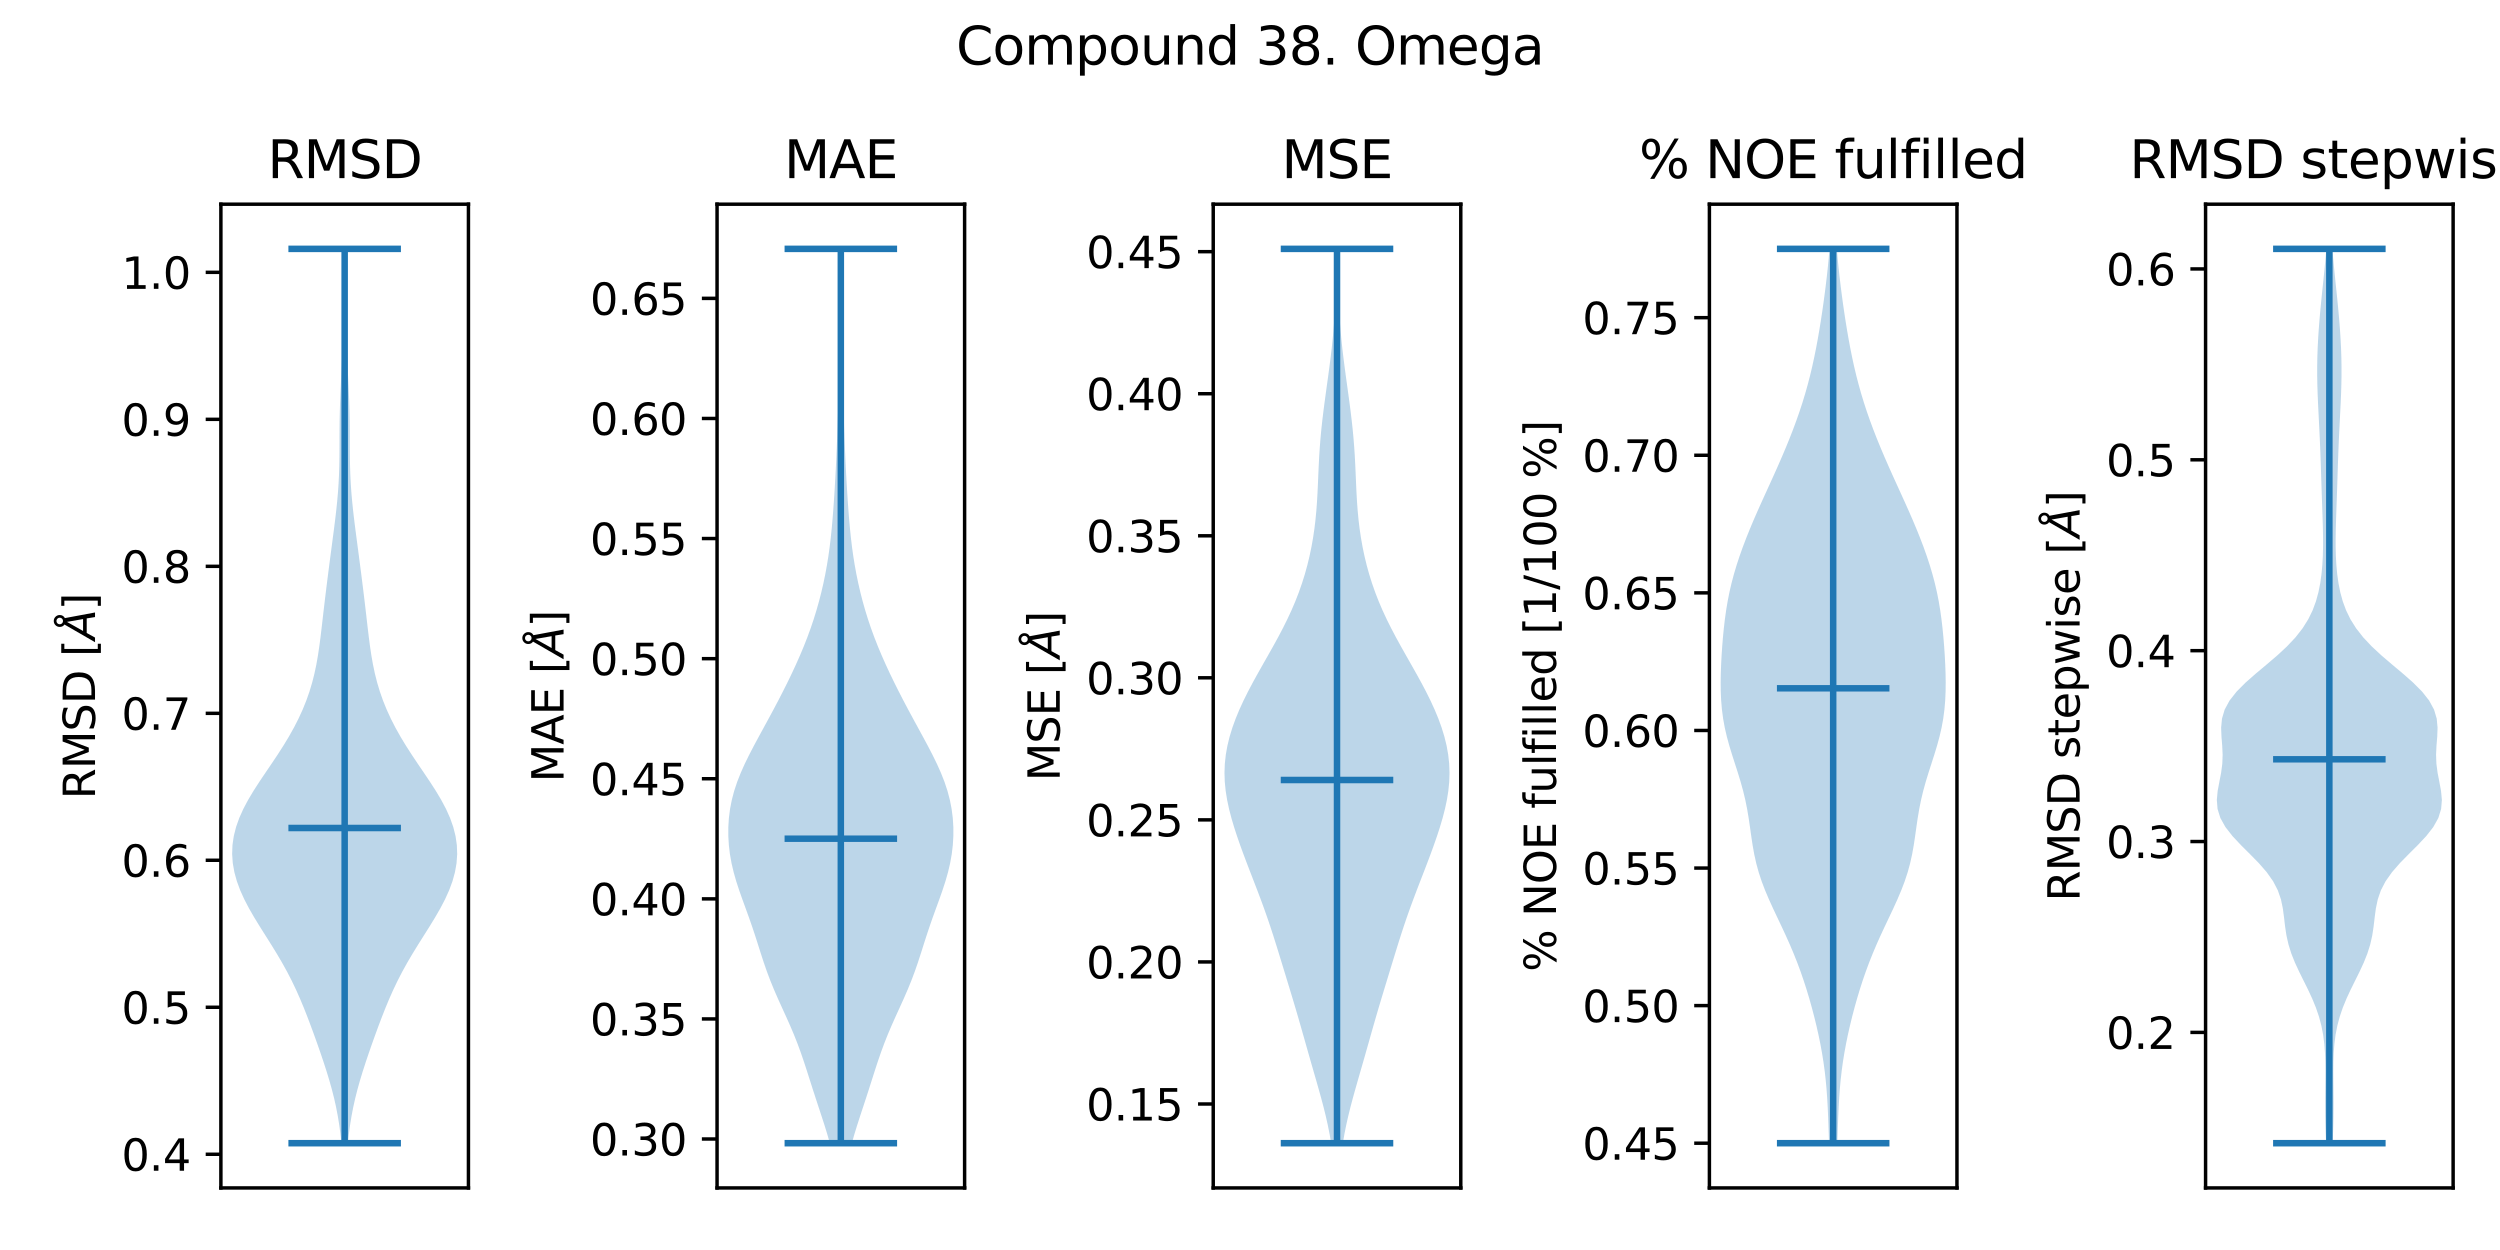 <?xml version="1.0" encoding="utf-8" standalone="no"?>
<!DOCTYPE svg PUBLIC "-//W3C//DTD SVG 1.1//EN"
  "http://www.w3.org/Graphics/SVG/1.1/DTD/svg11.dtd">
<svg xmlns:xlink="http://www.w3.org/1999/xlink" width="576pt" height="288pt" viewBox="0 0 576 288" xmlns="http://www.w3.org/2000/svg" version="1.1">
 <defs>
  <style type="text/css">*{stroke-linejoin: round; stroke-linecap: butt}</style>
 </defs>
 <g id="figure_1">
  <g id="patch_1">
   <path d="M 0 288 
L 576 288 
L 576 0 
L 0 0 
z
" style="fill: #ffffff"/>
  </g>
  <g id="axes_1">
   <g id="patch_2">
    <path d="M 50.892 273.7 
L 107.928 273.7 
L 107.928 47.04 
L 50.892 47.04 
z
" style="fill: #ffffff"/>
   </g>
   <g id="PolyCollection_1">
    <path d="M 80.151 263.397 
L 78.669 263.397 
L 78.445 261.316 
L 78.168 259.235 
L 77.831 257.153 
L 77.431 255.072 
L 76.965 252.99 
L 76.436 250.909 
L 75.849 248.828 
L 75.214 246.746 
L 74.54 244.665 
L 73.836 242.584 
L 73.11 240.502 
L 72.365 238.421 
L 71.601 236.34 
L 70.813 234.258 
L 69.991 232.177 
L 69.123 230.096 
L 68.196 228.014 
L 67.2 225.933 
L 66.126 223.851 
L 64.973 221.77 
L 63.748 219.689 
L 62.467 217.607 
L 61.154 215.526 
L 59.842 213.445 
L 58.567 211.363 
L 57.368 209.282 
L 56.282 207.201 
L 55.341 205.119 
L 54.573 203.038 
L 53.999 200.957 
L 53.633 198.875 
L 53.485 196.794 
L 53.561 194.712 
L 53.863 192.631 
L 54.387 190.55 
L 55.124 188.468 
L 56.057 186.387 
L 57.161 184.306 
L 58.403 182.224 
L 59.744 180.143 
L 61.143 178.062 
L 62.556 175.98 
L 63.948 173.899 
L 65.286 171.817 
L 66.546 169.736 
L 67.714 167.655 
L 68.777 165.573 
L 69.73 163.492 
L 70.572 161.411 
L 71.303 159.329 
L 71.927 157.248 
L 72.453 155.167 
L 72.892 153.085 
L 73.258 151.004 
L 73.568 148.923 
L 73.841 146.841 
L 74.091 144.76 
L 74.332 142.678 
L 74.572 140.597 
L 74.818 138.516 
L 75.07 136.434 
L 75.328 134.353 
L 75.592 132.272 
L 75.859 130.19 
L 76.131 128.109 
L 76.405 126.028 
L 76.681 123.946 
L 76.952 121.865 
L 77.214 119.783 
L 77.458 117.702 
L 77.676 115.621 
L 77.86 113.539 
L 78.004 111.458 
L 78.107 109.377 
L 78.171 107.295 
L 78.205 105.214 
L 78.217 103.133 
L 78.221 101.051 
L 78.229 98.97 
L 78.25 96.889 
L 78.291 94.807 
L 78.354 92.726 
L 78.437 90.644 
L 78.533 88.563 
L 78.633 86.482 
L 78.728 84.4 
L 78.81 82.319 
L 78.872 80.238 
L 78.914 78.156 
L 78.936 76.075 
L 78.943 73.994 
L 78.941 71.912 
L 78.936 69.831 
L 78.935 67.75 
L 78.942 65.668 
L 78.958 63.587 
L 78.984 61.505 
L 79.02 59.424 
L 79.062 57.343 
L 79.759 57.343 
L 79.759 57.343 
L 79.801 59.424 
L 79.836 61.505 
L 79.862 63.587 
L 79.879 65.668 
L 79.885 67.75 
L 79.884 69.831 
L 79.88 71.912 
L 79.878 73.994 
L 79.885 76.075 
L 79.907 78.156 
L 79.948 80.238 
L 80.011 82.319 
L 80.092 84.4 
L 80.187 86.482 
L 80.288 88.563 
L 80.383 90.644 
L 80.466 92.726 
L 80.529 94.807 
L 80.571 96.889 
L 80.592 98.97 
L 80.599 101.051 
L 80.603 103.133 
L 80.616 105.214 
L 80.649 107.295 
L 80.714 109.377 
L 80.817 111.458 
L 80.961 113.539 
L 81.145 115.621 
L 81.362 117.702 
L 81.607 119.783 
L 81.868 121.865 
L 82.14 123.946 
L 82.415 126.028 
L 82.689 128.109 
L 82.961 130.19 
L 83.229 132.272 
L 83.492 134.353 
L 83.751 136.434 
L 84.003 138.516 
L 84.248 140.597 
L 84.489 142.678 
L 84.73 144.76 
L 84.98 146.841 
L 85.252 148.923 
L 85.562 151.004 
L 85.929 153.085 
L 86.367 155.167 
L 86.893 157.248 
L 87.518 159.329 
L 88.249 161.411 
L 89.09 163.492 
L 90.044 165.573 
L 91.107 167.655 
L 92.274 169.736 
L 93.535 171.817 
L 94.873 173.899 
L 96.264 175.98 
L 97.678 178.062 
L 99.076 180.143 
L 100.418 182.224 
L 101.66 184.306 
L 102.764 186.387 
L 103.697 188.468 
L 104.433 190.55 
L 104.957 192.631 
L 105.259 194.712 
L 105.335 196.794 
L 105.188 198.875 
L 104.822 200.957 
L 104.248 203.038 
L 103.48 205.119 
L 102.539 207.201 
L 101.452 209.282 
L 100.253 211.363 
L 98.978 213.445 
L 97.666 215.526 
L 96.354 217.607 
L 95.073 219.689 
L 93.848 221.77 
L 92.695 223.851 
L 91.621 225.933 
L 90.624 228.014 
L 89.697 230.096 
L 88.83 232.177 
L 88.008 234.258 
L 87.219 236.34 
L 86.455 238.421 
L 85.711 240.502 
L 84.985 242.584 
L 84.281 244.665 
L 83.606 246.746 
L 82.971 248.828 
L 82.385 250.909 
L 81.856 252.99 
L 81.39 255.072 
L 80.989 257.153 
L 80.652 259.235 
L 80.375 261.316 
L 80.151 263.397 
z
" clip-path="url(#p465af89f21)" style="fill: #1f77b4; fill-opacity: 0.3"/>
   </g>
   <g id="matplotlib.axis_1">
    <g id="ytick_1">
     <g id="line2d_1">
      <defs>
       <path id="mc87b6a71de" d="M 0 0 
L -3.5 0 
" style="stroke: #000000; stroke-width: 0.8"/>
      </defs>
      <g>
       <use xlink:href="#mc87b6a71de" x="50.892" y="265.94" style="stroke: #000000; stroke-width: 0.8"/>
      </g>
     </g>
     <g id="text_1">
      <!-- 0.4 -->
      <g transform="translate(27.989 269.739)scale(0.1 -0.1)">
       <defs>
        <path id="DejaVuSans-30" d="M 2034 4250 
Q 1547 4250 1301 3770 
Q 1056 3291 1056 2328 
Q 1056 1369 1301 889 
Q 1547 409 2034 409 
Q 2525 409 2770 889 
Q 3016 1369 3016 2328 
Q 3016 3291 2770 3770 
Q 2525 4250 2034 4250 
z
M 2034 4750 
Q 2819 4750 3233 4129 
Q 3647 3509 3647 2328 
Q 3647 1150 3233 529 
Q 2819 -91 2034 -91 
Q 1250 -91 836 529 
Q 422 1150 422 2328 
Q 422 3509 836 4129 
Q 1250 4750 2034 4750 
z
" transform="scale(0.016)"/>
        <path id="DejaVuSans-2e" d="M 684 794 
L 1344 794 
L 1344 0 
L 684 0 
L 684 794 
z
" transform="scale(0.016)"/>
        <path id="DejaVuSans-34" d="M 2419 4116 
L 825 1625 
L 2419 1625 
L 2419 4116 
z
M 2253 4666 
L 3047 4666 
L 3047 1625 
L 3713 1625 
L 3713 1100 
L 3047 1100 
L 3047 0 
L 2419 0 
L 2419 1100 
L 313 1100 
L 313 1709 
L 2253 4666 
z
" transform="scale(0.016)"/>
       </defs>
       <use xlink:href="#DejaVuSans-30"/>
       <use xlink:href="#DejaVuSans-2e" x="63.623"/>
       <use xlink:href="#DejaVuSans-34" x="95.41"/>
      </g>
     </g>
    </g>
    <g id="ytick_2">
     <g id="line2d_2">
      <g>
       <use xlink:href="#mc87b6a71de" x="50.892" y="232.075" style="stroke: #000000; stroke-width: 0.8"/>
      </g>
     </g>
     <g id="text_2">
      <!-- 0.5 -->
      <g transform="translate(27.989 235.874)scale(0.1 -0.1)">
       <defs>
        <path id="DejaVuSans-35" d="M 691 4666 
L 3169 4666 
L 3169 4134 
L 1269 4134 
L 1269 2991 
Q 1406 3038 1543 3061 
Q 1681 3084 1819 3084 
Q 2600 3084 3056 2656 
Q 3513 2228 3513 1497 
Q 3513 744 3044 326 
Q 2575 -91 1722 -91 
Q 1428 -91 1123 -41 
Q 819 9 494 109 
L 494 744 
Q 775 591 1075 516 
Q 1375 441 1709 441 
Q 2250 441 2565 725 
Q 2881 1009 2881 1497 
Q 2881 1984 2565 2268 
Q 2250 2553 1709 2553 
Q 1456 2553 1204 2497 
Q 953 2441 691 2322 
L 691 4666 
z
" transform="scale(0.016)"/>
       </defs>
       <use xlink:href="#DejaVuSans-30"/>
       <use xlink:href="#DejaVuSans-2e" x="63.623"/>
       <use xlink:href="#DejaVuSans-35" x="95.41"/>
      </g>
     </g>
    </g>
    <g id="ytick_3">
     <g id="line2d_3">
      <g>
       <use xlink:href="#mc87b6a71de" x="50.892" y="198.21" style="stroke: #000000; stroke-width: 0.8"/>
      </g>
     </g>
     <g id="text_3">
      <!-- 0.6 -->
      <g transform="translate(27.989 202.009)scale(0.1 -0.1)">
       <defs>
        <path id="DejaVuSans-36" d="M 2113 2584 
Q 1688 2584 1439 2293 
Q 1191 2003 1191 1497 
Q 1191 994 1439 701 
Q 1688 409 2113 409 
Q 2538 409 2786 701 
Q 3034 994 3034 1497 
Q 3034 2003 2786 2293 
Q 2538 2584 2113 2584 
z
M 3366 4563 
L 3366 3988 
Q 3128 4100 2886 4159 
Q 2644 4219 2406 4219 
Q 1781 4219 1451 3797 
Q 1122 3375 1075 2522 
Q 1259 2794 1537 2939 
Q 1816 3084 2150 3084 
Q 2853 3084 3261 2657 
Q 3669 2231 3669 1497 
Q 3669 778 3244 343 
Q 2819 -91 2113 -91 
Q 1303 -91 875 529 
Q 447 1150 447 2328 
Q 447 3434 972 4092 
Q 1497 4750 2381 4750 
Q 2619 4750 2861 4703 
Q 3103 4656 3366 4563 
z
" transform="scale(0.016)"/>
       </defs>
       <use xlink:href="#DejaVuSans-30"/>
       <use xlink:href="#DejaVuSans-2e" x="63.623"/>
       <use xlink:href="#DejaVuSans-36" x="95.41"/>
      </g>
     </g>
    </g>
    <g id="ytick_4">
     <g id="line2d_4">
      <g>
       <use xlink:href="#mc87b6a71de" x="50.892" y="164.345" style="stroke: #000000; stroke-width: 0.8"/>
      </g>
     </g>
     <g id="text_4">
      <!-- 0.7 -->
      <g transform="translate(27.989 168.145)scale(0.1 -0.1)">
       <defs>
        <path id="DejaVuSans-37" d="M 525 4666 
L 3525 4666 
L 3525 4397 
L 1831 0 
L 1172 0 
L 2766 4134 
L 525 4134 
L 525 4666 
z
" transform="scale(0.016)"/>
       </defs>
       <use xlink:href="#DejaVuSans-30"/>
       <use xlink:href="#DejaVuSans-2e" x="63.623"/>
       <use xlink:href="#DejaVuSans-37" x="95.41"/>
      </g>
     </g>
    </g>
    <g id="ytick_5">
     <g id="line2d_5">
      <g>
       <use xlink:href="#mc87b6a71de" x="50.892" y="130.48" style="stroke: #000000; stroke-width: 0.8"/>
      </g>
     </g>
     <g id="text_5">
      <!-- 0.8 -->
      <g transform="translate(27.989 134.28)scale(0.1 -0.1)">
       <defs>
        <path id="DejaVuSans-38" d="M 2034 2216 
Q 1584 2216 1326 1975 
Q 1069 1734 1069 1313 
Q 1069 891 1326 650 
Q 1584 409 2034 409 
Q 2484 409 2743 651 
Q 3003 894 3003 1313 
Q 3003 1734 2745 1975 
Q 2488 2216 2034 2216 
z
M 1403 2484 
Q 997 2584 770 2862 
Q 544 3141 544 3541 
Q 544 4100 942 4425 
Q 1341 4750 2034 4750 
Q 2731 4750 3128 4425 
Q 3525 4100 3525 3541 
Q 3525 3141 3298 2862 
Q 3072 2584 2669 2484 
Q 3125 2378 3379 2068 
Q 3634 1759 3634 1313 
Q 3634 634 3220 271 
Q 2806 -91 2034 -91 
Q 1263 -91 848 271 
Q 434 634 434 1313 
Q 434 1759 690 2068 
Q 947 2378 1403 2484 
z
M 1172 3481 
Q 1172 3119 1398 2916 
Q 1625 2713 2034 2713 
Q 2441 2713 2670 2916 
Q 2900 3119 2900 3481 
Q 2900 3844 2670 4047 
Q 2441 4250 2034 4250 
Q 1625 4250 1398 4047 
Q 1172 3844 1172 3481 
z
" transform="scale(0.016)"/>
       </defs>
       <use xlink:href="#DejaVuSans-30"/>
       <use xlink:href="#DejaVuSans-2e" x="63.623"/>
       <use xlink:href="#DejaVuSans-38" x="95.41"/>
      </g>
     </g>
    </g>
    <g id="ytick_6">
     <g id="line2d_6">
      <g>
       <use xlink:href="#mc87b6a71de" x="50.892" y="96.616" style="stroke: #000000; stroke-width: 0.8"/>
      </g>
     </g>
     <g id="text_6">
      <!-- 0.9 -->
      <g transform="translate(27.989 100.415)scale(0.1 -0.1)">
       <defs>
        <path id="DejaVuSans-39" d="M 703 97 
L 703 672 
Q 941 559 1184 500 
Q 1428 441 1663 441 
Q 2288 441 2617 861 
Q 2947 1281 2994 2138 
Q 2813 1869 2534 1725 
Q 2256 1581 1919 1581 
Q 1219 1581 811 2004 
Q 403 2428 403 3163 
Q 403 3881 828 4315 
Q 1253 4750 1959 4750 
Q 2769 4750 3195 4129 
Q 3622 3509 3622 2328 
Q 3622 1225 3098 567 
Q 2575 -91 1691 -91 
Q 1453 -91 1209 -44 
Q 966 3 703 97 
z
M 1959 2075 
Q 2384 2075 2632 2365 
Q 2881 2656 2881 3163 
Q 2881 3666 2632 3958 
Q 2384 4250 1959 4250 
Q 1534 4250 1286 3958 
Q 1038 3666 1038 3163 
Q 1038 2656 1286 2365 
Q 1534 2075 1959 2075 
z
" transform="scale(0.016)"/>
       </defs>
       <use xlink:href="#DejaVuSans-30"/>
       <use xlink:href="#DejaVuSans-2e" x="63.623"/>
       <use xlink:href="#DejaVuSans-39" x="95.41"/>
      </g>
     </g>
    </g>
    <g id="ytick_7">
     <g id="line2d_7">
      <g>
       <use xlink:href="#mc87b6a71de" x="50.892" y="62.751" style="stroke: #000000; stroke-width: 0.8"/>
      </g>
     </g>
     <g id="text_7">
      <!-- 1.0 -->
      <g transform="translate(27.989 66.55)scale(0.1 -0.1)">
       <defs>
        <path id="DejaVuSans-31" d="M 794 531 
L 1825 531 
L 1825 4091 
L 703 3866 
L 703 4441 
L 1819 4666 
L 2450 4666 
L 2450 531 
L 3481 531 
L 3481 0 
L 794 0 
L 794 531 
z
" transform="scale(0.016)"/>
       </defs>
       <use xlink:href="#DejaVuSans-31"/>
       <use xlink:href="#DejaVuSans-2e" x="63.623"/>
       <use xlink:href="#DejaVuSans-30" x="95.41"/>
      </g>
     </g>
    </g>
    <g id="text_8">
     <!-- RMSD [$\AA$] -->
     <g transform="translate(21.91 184.12)rotate(-90)scale(0.1 -0.1)">
      <defs>
       <path id="DejaVuSans-52" d="M 2841 2188 
Q 3044 2119 3236 1894 
Q 3428 1669 3622 1275 
L 4263 0 
L 3584 0 
L 2988 1197 
Q 2756 1666 2539 1819 
Q 2322 1972 1947 1972 
L 1259 1972 
L 1259 0 
L 628 0 
L 628 4666 
L 2053 4666 
Q 2853 4666 3247 4331 
Q 3641 3997 3641 3322 
Q 3641 2881 3436 2590 
Q 3231 2300 2841 2188 
z
M 1259 4147 
L 1259 2491 
L 2053 2491 
Q 2509 2491 2742 2702 
Q 2975 2913 2975 3322 
Q 2975 3731 2742 3939 
Q 2509 4147 2053 4147 
L 1259 4147 
z
" transform="scale(0.016)"/>
       <path id="DejaVuSans-4d" d="M 628 4666 
L 1569 4666 
L 2759 1491 
L 3956 4666 
L 4897 4666 
L 4897 0 
L 4281 0 
L 4281 4097 
L 3078 897 
L 2444 897 
L 1241 4097 
L 1241 0 
L 628 0 
L 628 4666 
z
" transform="scale(0.016)"/>
       <path id="DejaVuSans-53" d="M 3425 4513 
L 3425 3897 
Q 3066 4069 2747 4153 
Q 2428 4238 2131 4238 
Q 1616 4238 1336 4038 
Q 1056 3838 1056 3469 
Q 1056 3159 1242 3001 
Q 1428 2844 1947 2747 
L 2328 2669 
Q 3034 2534 3370 2195 
Q 3706 1856 3706 1288 
Q 3706 609 3251 259 
Q 2797 -91 1919 -91 
Q 1588 -91 1214 -16 
Q 841 59 441 206 
L 441 856 
Q 825 641 1194 531 
Q 1563 422 1919 422 
Q 2459 422 2753 634 
Q 3047 847 3047 1241 
Q 3047 1584 2836 1778 
Q 2625 1972 2144 2069 
L 1759 2144 
Q 1053 2284 737 2584 
Q 422 2884 422 3419 
Q 422 4038 858 4394 
Q 1294 4750 2059 4750 
Q 2388 4750 2728 4690 
Q 3069 4631 3425 4513 
z
" transform="scale(0.016)"/>
       <path id="DejaVuSans-44" d="M 1259 4147 
L 1259 519 
L 2022 519 
Q 2988 519 3436 956 
Q 3884 1394 3884 2338 
Q 3884 3275 3436 3711 
Q 2988 4147 2022 4147 
L 1259 4147 
z
M 628 4666 
L 1925 4666 
Q 3281 4666 3915 4102 
Q 4550 3538 4550 2338 
Q 4550 1131 3912 565 
Q 3275 0 1925 0 
L 628 0 
L 628 4666 
z
" transform="scale(0.016)"/>
       <path id="DejaVuSans-20" transform="scale(0.016)"/>
       <path id="DejaVuSans-5b" d="M 550 4863 
L 1875 4863 
L 1875 4416 
L 1125 4416 
L 1125 -397 
L 1875 -397 
L 1875 -844 
L 550 -844 
L 550 4863 
z
" transform="scale(0.016)"/>
       <path id="DejaVuSans-Oblique-c5" d="M 3188 5081 
Q 3188 5278 3048 5417 
Q 2909 5556 2713 5556 
Q 2513 5556 2377 5420 
Q 2241 5284 2241 5081 
Q 2241 4884 2377 4746 
Q 2513 4609 2713 4609 
Q 2909 4609 3048 4746 
Q 3188 4884 3188 5081 
z
M 2203 4397 
Q 2034 4513 1945 4689 
Q 1856 4866 1856 5081 
Q 1856 5438 2106 5689 
Q 2356 5941 2713 5941 
Q 3069 5941 3320 5689 
Q 3572 5438 3572 5081 
Q 3572 4834 3458 4643 
Q 3344 4453 3128 4341 
L 3938 0 
L 3278 0 
L 3084 1197 
L 984 1197 
L 325 0 
L -341 0 
L 2203 4397 
z
M 2584 4044 
L 1275 1722 
L 2988 1722 
L 2584 4044 
z
" transform="scale(0.016)"/>
       <path id="DejaVuSans-5d" d="M 1947 4863 
L 1947 -844 
L 622 -844 
L 622 -397 
L 1369 -397 
L 1369 4416 
L 622 4416 
L 622 4863 
L 1947 4863 
z
" transform="scale(0.016)"/>
      </defs>
      <use xlink:href="#DejaVuSans-52" transform="translate(0 0.172)"/>
      <use xlink:href="#DejaVuSans-4d" transform="translate(69.482 0.172)"/>
      <use xlink:href="#DejaVuSans-53" transform="translate(155.762 0.172)"/>
      <use xlink:href="#DejaVuSans-44" transform="translate(219.238 0.172)"/>
      <use xlink:href="#DejaVuSans-20" transform="translate(296.24 0.172)"/>
      <use xlink:href="#DejaVuSans-5b" transform="translate(328.027 0.172)"/>
      <use xlink:href="#DejaVuSans-Oblique-c5" transform="translate(367.041 0.172)"/>
      <use xlink:href="#DejaVuSans-5d" transform="translate(435.449 0.172)"/>
     </g>
    </g>
   </g>
   <g id="LineCollection_1">
    <path d="M 66.448 190.774 
L 92.373 190.774 
" clip-path="url(#p465af89f21)" style="fill: none; stroke: #1f77b4; stroke-width: 1.5"/>
   </g>
   <g id="LineCollection_2">
    <path d="M 66.448 57.343 
L 92.373 57.343 
" clip-path="url(#p465af89f21)" style="fill: none; stroke: #1f77b4; stroke-width: 1.5"/>
   </g>
   <g id="LineCollection_3">
    <path d="M 66.448 263.397 
L 92.373 263.397 
" clip-path="url(#p465af89f21)" style="fill: none; stroke: #1f77b4; stroke-width: 1.5"/>
   </g>
   <g id="LineCollection_4">
    <path d="M 79.41 263.397 
L 79.41 57.343 
" clip-path="url(#p465af89f21)" style="fill: none; stroke: #1f77b4; stroke-width: 1.5"/>
   </g>
   <g id="patch_3">
    <path d="M 50.892 273.7 
L 50.892 47.04 
" style="fill: none; stroke: #000000; stroke-width: 0.8; stroke-linejoin: miter; stroke-linecap: square"/>
   </g>
   <g id="patch_4">
    <path d="M 107.928 273.7 
L 107.928 47.04 
" style="fill: none; stroke: #000000; stroke-width: 0.8; stroke-linejoin: miter; stroke-linecap: square"/>
   </g>
   <g id="patch_5">
    <path d="M 50.892 273.7 
L 107.928 273.7 
" style="fill: none; stroke: #000000; stroke-width: 0.8; stroke-linejoin: miter; stroke-linecap: square"/>
   </g>
   <g id="patch_6">
    <path d="M 50.892 47.04 
L 107.928 47.04 
" style="fill: none; stroke: #000000; stroke-width: 0.8; stroke-linejoin: miter; stroke-linecap: square"/>
   </g>
   <g id="text_9">
    <!-- RMSD -->
    <g transform="translate(61.635 41.04)scale(0.12 -0.12)">
     <use xlink:href="#DejaVuSans-52"/>
     <use xlink:href="#DejaVuSans-4d" x="69.482"/>
     <use xlink:href="#DejaVuSans-53" x="155.762"/>
     <use xlink:href="#DejaVuSans-44" x="219.238"/>
    </g>
   </g>
  </g>
  <g id="axes_2">
   <g id="patch_7">
    <path d="M 165.21 273.7 
L 222.246 273.7 
L 222.246 47.04 
L 165.21 47.04 
z
" style="fill: #ffffff"/>
   </g>
   <g id="PolyCollection_2">
    <path d="M 196.26 263.397 
L 191.197 263.397 
L 190.603 261.316 
L 189.961 259.235 
L 189.288 257.153 
L 188.603 255.072 
L 187.919 252.99 
L 187.245 250.909 
L 186.581 248.828 
L 185.917 246.746 
L 185.239 244.665 
L 184.526 242.584 
L 183.763 240.502 
L 182.94 238.421 
L 182.058 236.34 
L 181.13 234.258 
L 180.181 232.177 
L 179.239 230.096 
L 178.332 228.014 
L 177.481 225.933 
L 176.697 223.851 
L 175.975 221.77 
L 175.296 219.689 
L 174.637 217.607 
L 173.97 215.526 
L 173.276 213.445 
L 172.549 211.363 
L 171.796 209.282 
L 171.038 207.201 
L 170.304 205.119 
L 169.626 203.038 
L 169.033 200.957 
L 168.545 198.875 
L 168.175 196.794 
L 167.927 194.712 
L 167.803 192.631 
L 167.805 190.55 
L 167.936 188.468 
L 168.202 186.387 
L 168.609 184.306 
L 169.158 182.224 
L 169.848 180.143 
L 170.667 178.062 
L 171.598 175.98 
L 172.618 173.899 
L 173.699 171.817 
L 174.818 169.736 
L 175.953 167.655 
L 177.086 165.573 
L 178.207 163.492 
L 179.306 161.411 
L 180.379 159.329 
L 181.422 157.248 
L 182.429 155.167 
L 183.397 153.085 
L 184.319 151.004 
L 185.191 148.923 
L 186.009 146.841 
L 186.77 144.76 
L 187.472 142.678 
L 188.117 140.597 
L 188.705 138.516 
L 189.239 136.434 
L 189.72 134.353 
L 190.15 132.272 
L 190.531 130.19 
L 190.864 128.109 
L 191.153 126.028 
L 191.402 123.946 
L 191.617 121.865 
L 191.805 119.783 
L 191.97 117.702 
L 192.119 115.621 
L 192.255 113.539 
L 192.38 111.458 
L 192.495 109.377 
L 192.601 107.295 
L 192.699 105.214 
L 192.789 103.133 
L 192.873 101.051 
L 192.95 98.97 
L 193.021 96.889 
L 193.086 94.807 
L 193.141 92.726 
L 193.187 90.644 
L 193.221 88.563 
L 193.242 86.482 
L 193.25 84.4 
L 193.249 82.319 
L 193.24 80.238 
L 193.228 78.156 
L 193.218 76.075 
L 193.213 73.994 
L 193.216 71.912 
L 193.228 69.831 
L 193.249 67.75 
L 193.275 65.668 
L 193.306 63.587 
L 193.34 61.505 
L 193.375 59.424 
L 193.412 57.343 
L 194.044 57.343 
L 194.044 57.343 
L 194.081 59.424 
L 194.117 61.505 
L 194.15 63.587 
L 194.181 65.668 
L 194.208 67.75 
L 194.228 69.831 
L 194.24 71.912 
L 194.244 73.994 
L 194.239 76.075 
L 194.229 78.156 
L 194.217 80.238 
L 194.208 82.319 
L 194.206 84.4 
L 194.215 86.482 
L 194.236 88.563 
L 194.27 90.644 
L 194.315 92.726 
L 194.371 94.807 
L 194.435 96.889 
L 194.506 98.97 
L 194.584 101.051 
L 194.667 103.133 
L 194.758 105.214 
L 194.856 107.295 
L 194.962 109.377 
L 195.077 111.458 
L 195.202 113.539 
L 195.337 115.621 
L 195.486 117.702 
L 195.652 119.783 
L 195.839 121.865 
L 196.054 123.946 
L 196.303 126.028 
L 196.592 128.109 
L 196.926 130.19 
L 197.306 132.272 
L 197.737 134.353 
L 198.218 136.434 
L 198.752 138.516 
L 199.34 140.597 
L 199.984 142.678 
L 200.686 144.76 
L 201.447 146.841 
L 202.265 148.923 
L 203.137 151.004 
L 204.06 153.085 
L 205.027 155.167 
L 206.035 157.248 
L 207.077 159.329 
L 208.15 161.411 
L 209.25 163.492 
L 210.37 165.573 
L 211.504 167.655 
L 212.638 169.736 
L 213.757 171.817 
L 214.839 173.899 
L 215.858 175.98 
L 216.789 178.062 
L 217.609 180.143 
L 218.298 182.224 
L 218.848 184.306 
L 219.254 186.387 
L 219.52 188.468 
L 219.651 190.55 
L 219.653 192.631 
L 219.53 194.712 
L 219.282 196.794 
L 218.912 198.875 
L 218.424 200.957 
L 217.831 203.038 
L 217.153 205.119 
L 216.419 207.201 
L 215.66 209.282 
L 214.907 211.363 
L 214.18 213.445 
L 213.487 215.526 
L 212.82 217.607 
L 212.16 219.689 
L 211.482 221.77 
L 210.759 223.851 
L 209.975 225.933 
L 209.125 228.014 
L 208.218 230.096 
L 207.276 232.177 
L 206.326 234.258 
L 205.399 236.34 
L 204.517 238.421 
L 203.694 240.502 
L 202.931 242.584 
L 202.218 244.665 
L 201.539 246.746 
L 200.875 248.828 
L 200.211 250.909 
L 199.538 252.99 
L 198.854 255.072 
L 198.168 257.153 
L 197.496 259.235 
L 196.854 261.316 
L 196.26 263.397 
z
" clip-path="url(#pb8efabb983)" style="fill: #1f77b4; fill-opacity: 0.3"/>
   </g>
   <g id="matplotlib.axis_2">
    <g id="ytick_8">
     <g id="line2d_8">
      <g>
       <use xlink:href="#mc87b6a71de" x="165.21" y="262.432" style="stroke: #000000; stroke-width: 0.8"/>
      </g>
     </g>
     <g id="text_10">
      <!-- 0.30 -->
      <g transform="translate(135.945 266.232)scale(0.1 -0.1)">
       <defs>
        <path id="DejaVuSans-33" d="M 2597 2516 
Q 3050 2419 3304 2112 
Q 3559 1806 3559 1356 
Q 3559 666 3084 287 
Q 2609 -91 1734 -91 
Q 1441 -91 1130 -33 
Q 819 25 488 141 
L 488 750 
Q 750 597 1062 519 
Q 1375 441 1716 441 
Q 2309 441 2620 675 
Q 2931 909 2931 1356 
Q 2931 1769 2642 2001 
Q 2353 2234 1838 2234 
L 1294 2234 
L 1294 2753 
L 1863 2753 
Q 2328 2753 2575 2939 
Q 2822 3125 2822 3475 
Q 2822 3834 2567 4026 
Q 2313 4219 1838 4219 
Q 1578 4219 1281 4162 
Q 984 4106 628 3988 
L 628 4550 
Q 988 4650 1302 4700 
Q 1616 4750 1894 4750 
Q 2613 4750 3031 4423 
Q 3450 4097 3450 3541 
Q 3450 3153 3228 2886 
Q 3006 2619 2597 2516 
z
" transform="scale(0.016)"/>
       </defs>
       <use xlink:href="#DejaVuSans-30"/>
       <use xlink:href="#DejaVuSans-2e" x="63.623"/>
       <use xlink:href="#DejaVuSans-33" x="95.41"/>
       <use xlink:href="#DejaVuSans-30" x="159.033"/>
      </g>
     </g>
    </g>
    <g id="ytick_9">
     <g id="line2d_9">
      <g>
       <use xlink:href="#mc87b6a71de" x="165.21" y="234.762" style="stroke: #000000; stroke-width: 0.8"/>
      </g>
     </g>
     <g id="text_11">
      <!-- 0.35 -->
      <g transform="translate(135.945 238.562)scale(0.1 -0.1)">
       <use xlink:href="#DejaVuSans-30"/>
       <use xlink:href="#DejaVuSans-2e" x="63.623"/>
       <use xlink:href="#DejaVuSans-33" x="95.41"/>
       <use xlink:href="#DejaVuSans-35" x="159.033"/>
      </g>
     </g>
    </g>
    <g id="ytick_10">
     <g id="line2d_10">
      <g>
       <use xlink:href="#mc87b6a71de" x="165.21" y="207.093" style="stroke: #000000; stroke-width: 0.8"/>
      </g>
     </g>
     <g id="text_12">
      <!-- 0.40 -->
      <g transform="translate(135.945 210.892)scale(0.1 -0.1)">
       <use xlink:href="#DejaVuSans-30"/>
       <use xlink:href="#DejaVuSans-2e" x="63.623"/>
       <use xlink:href="#DejaVuSans-34" x="95.41"/>
       <use xlink:href="#DejaVuSans-30" x="159.033"/>
      </g>
     </g>
    </g>
    <g id="ytick_11">
     <g id="line2d_11">
      <g>
       <use xlink:href="#mc87b6a71de" x="165.21" y="179.423" style="stroke: #000000; stroke-width: 0.8"/>
      </g>
     </g>
     <g id="text_13">
      <!-- 0.45 -->
      <g transform="translate(135.945 183.222)scale(0.1 -0.1)">
       <use xlink:href="#DejaVuSans-30"/>
       <use xlink:href="#DejaVuSans-2e" x="63.623"/>
       <use xlink:href="#DejaVuSans-34" x="95.41"/>
       <use xlink:href="#DejaVuSans-35" x="159.033"/>
      </g>
     </g>
    </g>
    <g id="ytick_12">
     <g id="line2d_12">
      <g>
       <use xlink:href="#mc87b6a71de" x="165.21" y="151.753" style="stroke: #000000; stroke-width: 0.8"/>
      </g>
     </g>
     <g id="text_14">
      <!-- 0.50 -->
      <g transform="translate(135.945 155.552)scale(0.1 -0.1)">
       <use xlink:href="#DejaVuSans-30"/>
       <use xlink:href="#DejaVuSans-2e" x="63.623"/>
       <use xlink:href="#DejaVuSans-35" x="95.41"/>
       <use xlink:href="#DejaVuSans-30" x="159.033"/>
      </g>
     </g>
    </g>
    <g id="ytick_13">
     <g id="line2d_13">
      <g>
       <use xlink:href="#mc87b6a71de" x="165.21" y="124.083" style="stroke: #000000; stroke-width: 0.8"/>
      </g>
     </g>
     <g id="text_15">
      <!-- 0.55 -->
      <g transform="translate(135.945 127.883)scale(0.1 -0.1)">
       <use xlink:href="#DejaVuSans-30"/>
       <use xlink:href="#DejaVuSans-2e" x="63.623"/>
       <use xlink:href="#DejaVuSans-35" x="95.41"/>
       <use xlink:href="#DejaVuSans-35" x="159.033"/>
      </g>
     </g>
    </g>
    <g id="ytick_14">
     <g id="line2d_14">
      <g>
       <use xlink:href="#mc87b6a71de" x="165.21" y="96.414" style="stroke: #000000; stroke-width: 0.8"/>
      </g>
     </g>
     <g id="text_16">
      <!-- 0.60 -->
      <g transform="translate(135.945 100.213)scale(0.1 -0.1)">
       <use xlink:href="#DejaVuSans-30"/>
       <use xlink:href="#DejaVuSans-2e" x="63.623"/>
       <use xlink:href="#DejaVuSans-36" x="95.41"/>
       <use xlink:href="#DejaVuSans-30" x="159.033"/>
      </g>
     </g>
    </g>
    <g id="ytick_15">
     <g id="line2d_15">
      <g>
       <use xlink:href="#mc87b6a71de" x="165.21" y="68.744" style="stroke: #000000; stroke-width: 0.8"/>
      </g>
     </g>
     <g id="text_17">
      <!-- 0.65 -->
      <g transform="translate(135.945 72.543)scale(0.1 -0.1)">
       <use xlink:href="#DejaVuSans-30"/>
       <use xlink:href="#DejaVuSans-2e" x="63.623"/>
       <use xlink:href="#DejaVuSans-36" x="95.41"/>
       <use xlink:href="#DejaVuSans-35" x="159.033"/>
      </g>
     </g>
    </g>
    <g id="text_18">
     <!-- MAE [$\AA$] -->
     <g transform="translate(129.865 180.22)rotate(-90)scale(0.1 -0.1)">
      <defs>
       <path id="DejaVuSans-41" d="M 2188 4044 
L 1331 1722 
L 3047 1722 
L 2188 4044 
z
M 1831 4666 
L 2547 4666 
L 4325 0 
L 3669 0 
L 3244 1197 
L 1141 1197 
L 716 0 
L 50 0 
L 1831 4666 
z
" transform="scale(0.016)"/>
       <path id="DejaVuSans-45" d="M 628 4666 
L 3578 4666 
L 3578 4134 
L 1259 4134 
L 1259 2753 
L 3481 2753 
L 3481 2222 
L 1259 2222 
L 1259 531 
L 3634 531 
L 3634 0 
L 628 0 
L 628 4666 
z
" transform="scale(0.016)"/>
      </defs>
      <use xlink:href="#DejaVuSans-4d" transform="translate(0 0.172)"/>
      <use xlink:href="#DejaVuSans-41" transform="translate(86.279 0.172)"/>
      <use xlink:href="#DejaVuSans-45" transform="translate(154.688 0.172)"/>
      <use xlink:href="#DejaVuSans-20" transform="translate(217.871 0.172)"/>
      <use xlink:href="#DejaVuSans-5b" transform="translate(249.658 0.172)"/>
      <use xlink:href="#DejaVuSans-Oblique-c5" transform="translate(288.672 0.172)"/>
      <use xlink:href="#DejaVuSans-5d" transform="translate(357.08 0.172)"/>
     </g>
    </g>
   </g>
   <g id="LineCollection_5">
    <path d="M 180.766 193.236 
L 206.691 193.236 
" clip-path="url(#pb8efabb983)" style="fill: none; stroke: #1f77b4; stroke-width: 1.5"/>
   </g>
   <g id="LineCollection_6">
    <path d="M 180.766 57.343 
L 206.691 57.343 
" clip-path="url(#pb8efabb983)" style="fill: none; stroke: #1f77b4; stroke-width: 1.5"/>
   </g>
   <g id="LineCollection_7">
    <path d="M 180.766 263.397 
L 206.691 263.397 
" clip-path="url(#pb8efabb983)" style="fill: none; stroke: #1f77b4; stroke-width: 1.5"/>
   </g>
   <g id="LineCollection_8">
    <path d="M 193.728 263.397 
L 193.728 57.343 
" clip-path="url(#pb8efabb983)" style="fill: none; stroke: #1f77b4; stroke-width: 1.5"/>
   </g>
   <g id="patch_8">
    <path d="M 165.21 273.7 
L 165.21 47.04 
" style="fill: none; stroke: #000000; stroke-width: 0.8; stroke-linejoin: miter; stroke-linecap: square"/>
   </g>
   <g id="patch_9">
    <path d="M 222.246 273.7 
L 222.246 47.04 
" style="fill: none; stroke: #000000; stroke-width: 0.8; stroke-linejoin: miter; stroke-linecap: square"/>
   </g>
   <g id="patch_10">
    <path d="M 165.21 273.7 
L 222.246 273.7 
" style="fill: none; stroke: #000000; stroke-width: 0.8; stroke-linejoin: miter; stroke-linecap: square"/>
   </g>
   <g id="patch_11">
    <path d="M 165.21 47.04 
L 222.246 47.04 
" style="fill: none; stroke: #000000; stroke-width: 0.8; stroke-linejoin: miter; stroke-linecap: square"/>
   </g>
   <g id="text_19">
    <!-- MAE -->
    <g transform="translate(180.656 41.04)scale(0.12 -0.12)">
     <use xlink:href="#DejaVuSans-4d"/>
     <use xlink:href="#DejaVuSans-41" x="86.279"/>
     <use xlink:href="#DejaVuSans-45" x="154.688"/>
    </g>
   </g>
  </g>
  <g id="axes_3">
   <g id="patch_12">
    <path d="M 279.529 273.7 
L 336.564 273.7 
L 336.564 47.04 
L 279.529 47.04 
z
" style="fill: #ffffff"/>
   </g>
   <g id="PolyCollection_3">
    <path d="M 309.39 263.397 
L 306.702 263.397 
L 306.343 261.316 
L 305.928 259.235 
L 305.46 257.153 
L 304.946 255.072 
L 304.394 252.99 
L 303.815 250.909 
L 303.222 248.828 
L 302.622 246.746 
L 302.023 244.665 
L 301.429 242.584 
L 300.839 240.502 
L 300.249 238.421 
L 299.657 236.34 
L 299.057 234.258 
L 298.446 232.177 
L 297.825 230.096 
L 297.196 228.014 
L 296.562 225.933 
L 295.927 223.851 
L 295.29 221.77 
L 294.652 219.689 
L 294.008 217.607 
L 293.349 215.526 
L 292.67 213.445 
L 291.964 211.363 
L 291.228 209.282 
L 290.464 207.201 
L 289.678 205.119 
L 288.876 203.038 
L 288.07 200.957 
L 287.27 198.875 
L 286.486 196.794 
L 285.727 194.712 
L 285.004 192.631 
L 284.328 190.55 
L 283.713 188.468 
L 283.174 186.387 
L 282.73 184.306 
L 282.396 182.224 
L 282.189 180.143 
L 282.121 178.062 
L 282.198 175.98 
L 282.423 173.899 
L 282.793 171.817 
L 283.3 169.736 
L 283.937 167.655 
L 284.693 165.573 
L 285.555 163.492 
L 286.51 161.411 
L 287.546 159.329 
L 288.645 157.248 
L 289.791 155.167 
L 290.966 153.085 
L 292.149 151.004 
L 293.322 148.923 
L 294.465 146.841 
L 295.562 144.76 
L 296.598 142.678 
L 297.565 140.597 
L 298.455 138.516 
L 299.264 136.434 
L 299.992 134.353 
L 300.642 132.272 
L 301.217 130.19 
L 301.72 128.109 
L 302.155 126.028 
L 302.525 123.946 
L 302.833 121.865 
L 303.084 119.783 
L 303.282 117.702 
L 303.436 115.621 
L 303.555 113.539 
L 303.652 111.458 
L 303.739 109.377 
L 303.831 107.295 
L 303.94 105.214 
L 304.074 103.133 
L 304.238 101.051 
L 304.433 98.97 
L 304.658 96.889 
L 304.908 94.807 
L 305.178 92.726 
L 305.46 90.644 
L 305.747 88.563 
L 306.034 86.482 
L 306.313 84.4 
L 306.578 82.319 
L 306.823 80.238 
L 307.043 78.156 
L 307.234 76.075 
L 307.394 73.994 
L 307.522 71.912 
L 307.619 69.831 
L 307.689 67.75 
L 307.738 65.668 
L 307.769 63.587 
L 307.789 61.505 
L 307.803 59.424 
L 307.816 57.343 
L 308.276 57.343 
L 308.276 57.343 
L 308.289 59.424 
L 308.303 61.505 
L 308.324 63.587 
L 308.355 65.668 
L 308.403 67.75 
L 308.473 69.831 
L 308.571 71.912 
L 308.699 73.994 
L 308.859 76.075 
L 309.05 78.156 
L 309.27 80.238 
L 309.515 82.319 
L 309.78 84.4 
L 310.059 86.482 
L 310.345 88.563 
L 310.633 90.644 
L 310.915 92.726 
L 311.184 94.807 
L 311.434 96.889 
L 311.659 98.97 
L 311.855 101.051 
L 312.019 103.133 
L 312.153 105.214 
L 312.261 107.295 
L 312.353 109.377 
L 312.441 111.458 
L 312.538 113.539 
L 312.657 115.621 
L 312.81 117.702 
L 313.009 119.783 
L 313.26 121.865 
L 313.568 123.946 
L 313.938 126.028 
L 314.373 128.109 
L 314.876 130.19 
L 315.45 132.272 
L 316.1 134.353 
L 316.829 136.434 
L 317.638 138.516 
L 318.527 140.597 
L 319.494 142.678 
L 320.531 144.76 
L 321.628 146.841 
L 322.771 148.923 
L 323.943 151.004 
L 325.126 153.085 
L 326.301 155.167 
L 327.448 157.248 
L 328.547 159.329 
L 329.582 161.411 
L 330.538 163.492 
L 331.4 165.573 
L 332.155 167.655 
L 332.792 169.736 
L 333.3 171.817 
L 333.669 173.899 
L 333.894 175.98 
L 333.971 178.062 
L 333.903 180.143 
L 333.696 182.224 
L 333.363 184.306 
L 332.918 186.387 
L 332.38 188.468 
L 331.764 190.55 
L 331.088 192.631 
L 330.365 194.712 
L 329.606 196.794 
L 328.822 198.875 
L 328.022 200.957 
L 327.216 203.038 
L 326.415 205.119 
L 325.628 207.201 
L 324.864 209.282 
L 324.128 211.363 
L 323.422 213.445 
L 322.743 215.526 
L 322.085 217.607 
L 321.44 219.689 
L 320.802 221.77 
L 320.166 223.851 
L 319.53 225.933 
L 318.896 228.014 
L 318.267 230.096 
L 317.646 232.177 
L 317.036 234.258 
L 316.436 236.34 
L 315.843 238.421 
L 315.254 240.502 
L 314.663 242.584 
L 314.069 244.665 
L 313.47 246.746 
L 312.871 248.828 
L 312.277 250.909 
L 311.699 252.99 
L 311.147 255.072 
L 310.632 257.153 
L 310.164 259.235 
L 309.749 261.316 
L 309.39 263.397 
z
" clip-path="url(#p77cf905ae3)" style="fill: #1f77b4; fill-opacity: 0.3"/>
   </g>
   <g id="matplotlib.axis_3">
    <g id="ytick_16">
     <g id="line2d_16">
      <g>
       <use xlink:href="#mc87b6a71de" x="279.529" y="254.363" style="stroke: #000000; stroke-width: 0.8"/>
      </g>
     </g>
     <g id="text_20">
      <!-- 0.15 -->
      <g transform="translate(250.263 258.163)scale(0.1 -0.1)">
       <use xlink:href="#DejaVuSans-30"/>
       <use xlink:href="#DejaVuSans-2e" x="63.623"/>
       <use xlink:href="#DejaVuSans-31" x="95.41"/>
       <use xlink:href="#DejaVuSans-35" x="159.033"/>
      </g>
     </g>
    </g>
    <g id="ytick_17">
     <g id="line2d_17">
      <g>
       <use xlink:href="#mc87b6a71de" x="279.529" y="221.633" style="stroke: #000000; stroke-width: 0.8"/>
      </g>
     </g>
     <g id="text_21">
      <!-- 0.20 -->
      <g transform="translate(250.263 225.432)scale(0.1 -0.1)">
       <defs>
        <path id="DejaVuSans-32" d="M 1228 531 
L 3431 531 
L 3431 0 
L 469 0 
L 469 531 
Q 828 903 1448 1529 
Q 2069 2156 2228 2338 
Q 2531 2678 2651 2914 
Q 2772 3150 2772 3378 
Q 2772 3750 2511 3984 
Q 2250 4219 1831 4219 
Q 1534 4219 1204 4116 
Q 875 4013 500 3803 
L 500 4441 
Q 881 4594 1212 4672 
Q 1544 4750 1819 4750 
Q 2544 4750 2975 4387 
Q 3406 4025 3406 3419 
Q 3406 3131 3298 2873 
Q 3191 2616 2906 2266 
Q 2828 2175 2409 1742 
Q 1991 1309 1228 531 
z
" transform="scale(0.016)"/>
       </defs>
       <use xlink:href="#DejaVuSans-30"/>
       <use xlink:href="#DejaVuSans-2e" x="63.623"/>
       <use xlink:href="#DejaVuSans-32" x="95.41"/>
       <use xlink:href="#DejaVuSans-30" x="159.033"/>
      </g>
     </g>
    </g>
    <g id="ytick_18">
     <g id="line2d_18">
      <g>
       <use xlink:href="#mc87b6a71de" x="279.529" y="188.902" style="stroke: #000000; stroke-width: 0.8"/>
      </g>
     </g>
     <g id="text_22">
      <!-- 0.25 -->
      <g transform="translate(250.263 192.702)scale(0.1 -0.1)">
       <use xlink:href="#DejaVuSans-30"/>
       <use xlink:href="#DejaVuSans-2e" x="63.623"/>
       <use xlink:href="#DejaVuSans-32" x="95.41"/>
       <use xlink:href="#DejaVuSans-35" x="159.033"/>
      </g>
     </g>
    </g>
    <g id="ytick_19">
     <g id="line2d_19">
      <g>
       <use xlink:href="#mc87b6a71de" x="279.529" y="156.172" style="stroke: #000000; stroke-width: 0.8"/>
      </g>
     </g>
     <g id="text_23">
      <!-- 0.30 -->
      <g transform="translate(250.263 159.971)scale(0.1 -0.1)">
       <use xlink:href="#DejaVuSans-30"/>
       <use xlink:href="#DejaVuSans-2e" x="63.623"/>
       <use xlink:href="#DejaVuSans-33" x="95.41"/>
       <use xlink:href="#DejaVuSans-30" x="159.033"/>
      </g>
     </g>
    </g>
    <g id="ytick_20">
     <g id="line2d_20">
      <g>
       <use xlink:href="#mc87b6a71de" x="279.529" y="123.441" style="stroke: #000000; stroke-width: 0.8"/>
      </g>
     </g>
     <g id="text_24">
      <!-- 0.35 -->
      <g transform="translate(250.263 127.241)scale(0.1 -0.1)">
       <use xlink:href="#DejaVuSans-30"/>
       <use xlink:href="#DejaVuSans-2e" x="63.623"/>
       <use xlink:href="#DejaVuSans-33" x="95.41"/>
       <use xlink:href="#DejaVuSans-35" x="159.033"/>
      </g>
     </g>
    </g>
    <g id="ytick_21">
     <g id="line2d_21">
      <g>
       <use xlink:href="#mc87b6a71de" x="279.529" y="90.711" style="stroke: #000000; stroke-width: 0.8"/>
      </g>
     </g>
     <g id="text_25">
      <!-- 0.40 -->
      <g transform="translate(250.263 94.51)scale(0.1 -0.1)">
       <use xlink:href="#DejaVuSans-30"/>
       <use xlink:href="#DejaVuSans-2e" x="63.623"/>
       <use xlink:href="#DejaVuSans-34" x="95.41"/>
       <use xlink:href="#DejaVuSans-30" x="159.033"/>
      </g>
     </g>
    </g>
    <g id="ytick_22">
     <g id="line2d_22">
      <g>
       <use xlink:href="#mc87b6a71de" x="279.529" y="57.98" style="stroke: #000000; stroke-width: 0.8"/>
      </g>
     </g>
     <g id="text_26">
      <!-- 0.45 -->
      <g transform="translate(250.263 61.78)scale(0.1 -0.1)">
       <use xlink:href="#DejaVuSans-30"/>
       <use xlink:href="#DejaVuSans-2e" x="63.623"/>
       <use xlink:href="#DejaVuSans-34" x="95.41"/>
       <use xlink:href="#DejaVuSans-35" x="159.033"/>
      </g>
     </g>
    </g>
    <g id="text_27">
     <!-- MSE [$\AA$] -->
     <g transform="translate(244.183 179.97)rotate(-90)scale(0.1 -0.1)">
      <use xlink:href="#DejaVuSans-4d" transform="translate(0 0.172)"/>
      <use xlink:href="#DejaVuSans-53" transform="translate(86.279 0.172)"/>
      <use xlink:href="#DejaVuSans-45" transform="translate(149.756 0.172)"/>
      <use xlink:href="#DejaVuSans-20" transform="translate(212.939 0.172)"/>
      <use xlink:href="#DejaVuSans-5b" transform="translate(244.727 0.172)"/>
      <use xlink:href="#DejaVuSans-Oblique-c5" transform="translate(283.74 0.172)"/>
      <use xlink:href="#DejaVuSans-5d" transform="translate(352.148 0.172)"/>
     </g>
    </g>
   </g>
   <g id="LineCollection_9">
    <path d="M 295.084 179.714 
L 321.009 179.714 
" clip-path="url(#p77cf905ae3)" style="fill: none; stroke: #1f77b4; stroke-width: 1.5"/>
   </g>
   <g id="LineCollection_10">
    <path d="M 295.084 57.343 
L 321.009 57.343 
" clip-path="url(#p77cf905ae3)" style="fill: none; stroke: #1f77b4; stroke-width: 1.5"/>
   </g>
   <g id="LineCollection_11">
    <path d="M 295.084 263.397 
L 321.009 263.397 
" clip-path="url(#p77cf905ae3)" style="fill: none; stroke: #1f77b4; stroke-width: 1.5"/>
   </g>
   <g id="LineCollection_12">
    <path d="M 308.046 263.397 
L 308.046 57.343 
" clip-path="url(#p77cf905ae3)" style="fill: none; stroke: #1f77b4; stroke-width: 1.5"/>
   </g>
   <g id="patch_13">
    <path d="M 279.529 273.7 
L 279.529 47.04 
" style="fill: none; stroke: #000000; stroke-width: 0.8; stroke-linejoin: miter; stroke-linecap: square"/>
   </g>
   <g id="patch_14">
    <path d="M 336.564 273.7 
L 336.564 47.04 
" style="fill: none; stroke: #000000; stroke-width: 0.8; stroke-linejoin: miter; stroke-linecap: square"/>
   </g>
   <g id="patch_15">
    <path d="M 279.529 273.7 
L 336.564 273.7 
" style="fill: none; stroke: #000000; stroke-width: 0.8; stroke-linejoin: miter; stroke-linecap: square"/>
   </g>
   <g id="patch_16">
    <path d="M 279.529 47.04 
L 336.564 47.04 
" style="fill: none; stroke: #000000; stroke-width: 0.8; stroke-linejoin: miter; stroke-linecap: square"/>
   </g>
   <g id="text_28">
    <!-- MSE -->
    <g transform="translate(295.269 41.04)scale(0.12 -0.12)">
     <use xlink:href="#DejaVuSans-4d"/>
     <use xlink:href="#DejaVuSans-53" x="86.279"/>
     <use xlink:href="#DejaVuSans-45" x="149.756"/>
    </g>
   </g>
  </g>
  <g id="axes_4">
   <g id="patch_17">
    <path d="M 393.846 273.7 
L 450.882 273.7 
L 450.882 47.04 
L 393.846 47.04 
z
" style="fill: #ffffff"/>
   </g>
   <g id="PolyCollection_4">
    <path d="M 423.312 263.397 
L 421.416 263.397 
L 421.343 261.316 
L 421.271 259.235 
L 421.192 257.153 
L 421.099 255.072 
L 420.982 252.99 
L 420.832 250.909 
L 420.643 248.828 
L 420.407 246.746 
L 420.122 244.665 
L 419.788 242.584 
L 419.405 240.502 
L 418.977 238.421 
L 418.507 236.34 
L 417.998 234.258 
L 417.452 232.177 
L 416.868 230.096 
L 416.242 228.014 
L 415.572 225.933 
L 414.853 223.851 
L 414.08 221.77 
L 413.252 219.689 
L 412.369 217.607 
L 411.438 215.526 
L 410.47 213.445 
L 409.483 211.363 
L 408.502 209.282 
L 407.555 207.201 
L 406.672 205.119 
L 405.88 203.038 
L 405.196 200.957 
L 404.628 198.875 
L 404.168 196.794 
L 403.797 194.712 
L 403.484 192.631 
L 403.193 190.55 
L 402.888 188.468 
L 402.537 186.387 
L 402.117 184.306 
L 401.618 182.224 
L 401.043 180.143 
L 400.408 178.062 
L 399.74 175.98 
L 399.071 173.899 
L 398.436 171.817 
L 397.867 169.736 
L 397.386 167.655 
L 397.008 165.573 
L 396.733 163.492 
L 396.555 161.411 
L 396.462 159.329 
L 396.439 157.248 
L 396.471 155.167 
L 396.547 153.085 
L 396.657 151.004 
L 396.797 148.923 
L 396.967 146.841 
L 397.17 144.76 
L 397.413 142.678 
L 397.703 140.597 
L 398.051 138.516 
L 398.463 136.434 
L 398.945 134.353 
L 399.498 132.272 
L 400.119 130.19 
L 400.803 128.109 
L 401.545 126.028 
L 402.338 123.946 
L 403.176 121.865 
L 404.052 119.783 
L 404.961 117.702 
L 405.893 115.621 
L 406.839 113.539 
L 407.789 111.458 
L 408.733 109.377 
L 409.662 107.295 
L 410.571 105.214 
L 411.452 103.133 
L 412.301 101.051 
L 413.114 98.97 
L 413.886 96.889 
L 414.614 94.807 
L 415.296 92.726 
L 415.929 90.644 
L 416.514 88.563 
L 417.052 86.482 
L 417.546 84.4 
L 418 82.319 
L 418.419 80.238 
L 418.807 78.156 
L 419.168 76.075 
L 419.506 73.994 
L 419.823 71.912 
L 420.122 69.831 
L 420.404 67.75 
L 420.668 65.668 
L 420.912 63.587 
L 421.137 61.505 
L 421.339 59.424 
L 421.52 57.343 
L 423.209 57.343 
L 423.209 57.343 
L 423.389 59.424 
L 423.592 61.505 
L 423.816 63.587 
L 424.061 65.668 
L 424.325 67.75 
L 424.606 69.831 
L 424.905 71.912 
L 425.223 73.994 
L 425.561 76.075 
L 425.922 78.156 
L 426.309 80.238 
L 426.728 82.319 
L 427.182 84.4 
L 427.677 86.482 
L 428.215 88.563 
L 428.8 90.644 
L 429.433 92.726 
L 430.114 94.807 
L 430.842 96.889 
L 431.615 98.97 
L 432.427 101.051 
L 433.276 103.133 
L 434.158 105.214 
L 435.066 107.295 
L 435.996 109.377 
L 436.94 111.458 
L 437.89 113.539 
L 438.836 115.621 
L 439.768 117.702 
L 440.676 119.783 
L 441.553 121.865 
L 442.391 123.946 
L 443.184 126.028 
L 443.925 128.109 
L 444.609 130.19 
L 445.23 132.272 
L 445.783 134.353 
L 446.265 136.434 
L 446.678 138.516 
L 447.025 140.597 
L 447.316 142.678 
L 447.558 144.76 
L 447.761 146.841 
L 447.931 148.923 
L 448.072 151.004 
L 448.182 153.085 
L 448.257 155.167 
L 448.289 157.248 
L 448.266 159.329 
L 448.173 161.411 
L 447.996 163.492 
L 447.721 165.573 
L 447.342 167.655 
L 446.861 169.736 
L 446.292 171.817 
L 445.658 173.899 
L 444.989 175.98 
L 444.32 178.062 
L 443.685 180.143 
L 443.11 182.224 
L 442.612 184.306 
L 442.192 186.387 
L 441.841 188.468 
L 441.536 190.55 
L 441.245 192.631 
L 440.932 194.712 
L 440.561 196.794 
L 440.101 198.875 
L 439.532 200.957 
L 438.849 203.038 
L 438.056 205.119 
L 437.173 207.201 
L 436.226 209.282 
L 435.245 211.363 
L 434.258 213.445 
L 433.29 215.526 
L 432.359 217.607 
L 431.477 219.689 
L 430.648 221.77 
L 429.876 223.851 
L 429.156 225.933 
L 428.486 228.014 
L 427.861 230.096 
L 427.276 232.177 
L 426.73 234.258 
L 426.222 236.34 
L 425.752 238.421 
L 425.324 240.502 
L 424.941 242.584 
L 424.606 244.665 
L 424.321 246.746 
L 424.086 248.828 
L 423.896 250.909 
L 423.747 252.99 
L 423.63 255.072 
L 423.537 257.153 
L 423.458 259.235 
L 423.385 261.316 
L 423.312 263.397 
z
" clip-path="url(#p9169c85121)" style="fill: #1f77b4; fill-opacity: 0.3"/>
   </g>
   <g id="matplotlib.axis_4">
    <g id="ytick_23">
     <g id="line2d_23">
      <g>
       <use xlink:href="#mc87b6a71de" x="393.846" y="263.397" style="stroke: #000000; stroke-width: 0.8"/>
      </g>
     </g>
     <g id="text_29">
      <!-- 0.45 -->
      <g transform="translate(364.581 267.196)scale(0.1 -0.1)">
       <use xlink:href="#DejaVuSans-30"/>
       <use xlink:href="#DejaVuSans-2e" x="63.623"/>
       <use xlink:href="#DejaVuSans-34" x="95.41"/>
       <use xlink:href="#DejaVuSans-35" x="159.033"/>
      </g>
     </g>
    </g>
    <g id="ytick_24">
     <g id="line2d_24">
      <g>
       <use xlink:href="#mc87b6a71de" x="393.846" y="231.697" style="stroke: #000000; stroke-width: 0.8"/>
      </g>
     </g>
     <g id="text_30">
      <!-- 0.50 -->
      <g transform="translate(364.581 235.496)scale(0.1 -0.1)">
       <use xlink:href="#DejaVuSans-30"/>
       <use xlink:href="#DejaVuSans-2e" x="63.623"/>
       <use xlink:href="#DejaVuSans-35" x="95.41"/>
       <use xlink:href="#DejaVuSans-30" x="159.033"/>
      </g>
     </g>
    </g>
    <g id="ytick_25">
     <g id="line2d_25">
      <g>
       <use xlink:href="#mc87b6a71de" x="393.846" y="199.996" style="stroke: #000000; stroke-width: 0.8"/>
      </g>
     </g>
     <g id="text_31">
      <!-- 0.55 -->
      <g transform="translate(364.581 203.795)scale(0.1 -0.1)">
       <use xlink:href="#DejaVuSans-30"/>
       <use xlink:href="#DejaVuSans-2e" x="63.623"/>
       <use xlink:href="#DejaVuSans-35" x="95.41"/>
       <use xlink:href="#DejaVuSans-35" x="159.033"/>
      </g>
     </g>
    </g>
    <g id="ytick_26">
     <g id="line2d_26">
      <g>
       <use xlink:href="#mc87b6a71de" x="393.846" y="168.295" style="stroke: #000000; stroke-width: 0.8"/>
      </g>
     </g>
     <g id="text_32">
      <!-- 0.60 -->
      <g transform="translate(364.581 172.094)scale(0.1 -0.1)">
       <use xlink:href="#DejaVuSans-30"/>
       <use xlink:href="#DejaVuSans-2e" x="63.623"/>
       <use xlink:href="#DejaVuSans-36" x="95.41"/>
       <use xlink:href="#DejaVuSans-30" x="159.033"/>
      </g>
     </g>
    </g>
    <g id="ytick_27">
     <g id="line2d_27">
      <g>
       <use xlink:href="#mc87b6a71de" x="393.846" y="136.594" style="stroke: #000000; stroke-width: 0.8"/>
      </g>
     </g>
     <g id="text_33">
      <!-- 0.65 -->
      <g transform="translate(364.581 140.394)scale(0.1 -0.1)">
       <use xlink:href="#DejaVuSans-30"/>
       <use xlink:href="#DejaVuSans-2e" x="63.623"/>
       <use xlink:href="#DejaVuSans-36" x="95.41"/>
       <use xlink:href="#DejaVuSans-35" x="159.033"/>
      </g>
     </g>
    </g>
    <g id="ytick_28">
     <g id="line2d_28">
      <g>
       <use xlink:href="#mc87b6a71de" x="393.846" y="104.894" style="stroke: #000000; stroke-width: 0.8"/>
      </g>
     </g>
     <g id="text_34">
      <!-- 0.70 -->
      <g transform="translate(364.581 108.693)scale(0.1 -0.1)">
       <use xlink:href="#DejaVuSans-30"/>
       <use xlink:href="#DejaVuSans-2e" x="63.623"/>
       <use xlink:href="#DejaVuSans-37" x="95.41"/>
       <use xlink:href="#DejaVuSans-30" x="159.033"/>
      </g>
     </g>
    </g>
    <g id="ytick_29">
     <g id="line2d_29">
      <g>
       <use xlink:href="#mc87b6a71de" x="393.846" y="73.193" style="stroke: #000000; stroke-width: 0.8"/>
      </g>
     </g>
     <g id="text_35">
      <!-- 0.75 -->
      <g transform="translate(364.581 76.992)scale(0.1 -0.1)">
       <use xlink:href="#DejaVuSans-30"/>
       <use xlink:href="#DejaVuSans-2e" x="63.623"/>
       <use xlink:href="#DejaVuSans-37" x="95.41"/>
       <use xlink:href="#DejaVuSans-35" x="159.033"/>
      </g>
     </g>
    </g>
    <g id="text_36">
     <!-- % NOE fulfilled [1/100 %] -->
     <g transform="translate(358.501 223.871)rotate(-90)scale(0.1 -0.1)">
      <defs>
       <path id="DejaVuSans-25" d="M 4653 2053 
Q 4381 2053 4226 1822 
Q 4072 1591 4072 1178 
Q 4072 772 4226 539 
Q 4381 306 4653 306 
Q 4919 306 5073 539 
Q 5228 772 5228 1178 
Q 5228 1588 5073 1820 
Q 4919 2053 4653 2053 
z
M 4653 2450 
Q 5147 2450 5437 2106 
Q 5728 1763 5728 1178 
Q 5728 594 5436 251 
Q 5144 -91 4653 -91 
Q 4153 -91 3862 251 
Q 3572 594 3572 1178 
Q 3572 1766 3864 2108 
Q 4156 2450 4653 2450 
z
M 1428 4353 
Q 1159 4353 1004 4120 
Q 850 3888 850 3481 
Q 850 3069 1003 2837 
Q 1156 2606 1428 2606 
Q 1700 2606 1854 2837 
Q 2009 3069 2009 3481 
Q 2009 3884 1853 4118 
Q 1697 4353 1428 4353 
z
M 4250 4750 
L 4750 4750 
L 1831 -91 
L 1331 -91 
L 4250 4750 
z
M 1428 4750 
Q 1922 4750 2215 4408 
Q 2509 4066 2509 3481 
Q 2509 2891 2217 2550 
Q 1925 2209 1428 2209 
Q 931 2209 642 2551 
Q 353 2894 353 3481 
Q 353 4063 643 4406 
Q 934 4750 1428 4750 
z
" transform="scale(0.016)"/>
       <path id="DejaVuSans-4e" d="M 628 4666 
L 1478 4666 
L 3547 763 
L 3547 4666 
L 4159 4666 
L 4159 0 
L 3309 0 
L 1241 3903 
L 1241 0 
L 628 0 
L 628 4666 
z
" transform="scale(0.016)"/>
       <path id="DejaVuSans-4f" d="M 2522 4238 
Q 1834 4238 1429 3725 
Q 1025 3213 1025 2328 
Q 1025 1447 1429 934 
Q 1834 422 2522 422 
Q 3209 422 3611 934 
Q 4013 1447 4013 2328 
Q 4013 3213 3611 3725 
Q 3209 4238 2522 4238 
z
M 2522 4750 
Q 3503 4750 4090 4092 
Q 4678 3434 4678 2328 
Q 4678 1225 4090 567 
Q 3503 -91 2522 -91 
Q 1538 -91 948 565 
Q 359 1222 359 2328 
Q 359 3434 948 4092 
Q 1538 4750 2522 4750 
z
" transform="scale(0.016)"/>
       <path id="DejaVuSans-66" d="M 2375 4863 
L 2375 4384 
L 1825 4384 
Q 1516 4384 1395 4259 
Q 1275 4134 1275 3809 
L 1275 3500 
L 2222 3500 
L 2222 3053 
L 1275 3053 
L 1275 0 
L 697 0 
L 697 3053 
L 147 3053 
L 147 3500 
L 697 3500 
L 697 3744 
Q 697 4328 969 4595 
Q 1241 4863 1831 4863 
L 2375 4863 
z
" transform="scale(0.016)"/>
       <path id="DejaVuSans-75" d="M 544 1381 
L 544 3500 
L 1119 3500 
L 1119 1403 
Q 1119 906 1312 657 
Q 1506 409 1894 409 
Q 2359 409 2629 706 
Q 2900 1003 2900 1516 
L 2900 3500 
L 3475 3500 
L 3475 0 
L 2900 0 
L 2900 538 
Q 2691 219 2414 64 
Q 2138 -91 1772 -91 
Q 1169 -91 856 284 
Q 544 659 544 1381 
z
M 1991 3584 
L 1991 3584 
z
" transform="scale(0.016)"/>
       <path id="DejaVuSans-6c" d="M 603 4863 
L 1178 4863 
L 1178 0 
L 603 0 
L 603 4863 
z
" transform="scale(0.016)"/>
       <path id="DejaVuSans-69" d="M 603 3500 
L 1178 3500 
L 1178 0 
L 603 0 
L 603 3500 
z
M 603 4863 
L 1178 4863 
L 1178 4134 
L 603 4134 
L 603 4863 
z
" transform="scale(0.016)"/>
       <path id="DejaVuSans-65" d="M 3597 1894 
L 3597 1613 
L 953 1613 
Q 991 1019 1311 708 
Q 1631 397 2203 397 
Q 2534 397 2845 478 
Q 3156 559 3463 722 
L 3463 178 
Q 3153 47 2828 -22 
Q 2503 -91 2169 -91 
Q 1331 -91 842 396 
Q 353 884 353 1716 
Q 353 2575 817 3079 
Q 1281 3584 2069 3584 
Q 2775 3584 3186 3129 
Q 3597 2675 3597 1894 
z
M 3022 2063 
Q 3016 2534 2758 2815 
Q 2500 3097 2075 3097 
Q 1594 3097 1305 2825 
Q 1016 2553 972 2059 
L 3022 2063 
z
" transform="scale(0.016)"/>
       <path id="DejaVuSans-64" d="M 2906 2969 
L 2906 4863 
L 3481 4863 
L 3481 0 
L 2906 0 
L 2906 525 
Q 2725 213 2448 61 
Q 2172 -91 1784 -91 
Q 1150 -91 751 415 
Q 353 922 353 1747 
Q 353 2572 751 3078 
Q 1150 3584 1784 3584 
Q 2172 3584 2448 3432 
Q 2725 3281 2906 2969 
z
M 947 1747 
Q 947 1113 1208 752 
Q 1469 391 1925 391 
Q 2381 391 2643 752 
Q 2906 1113 2906 1747 
Q 2906 2381 2643 2742 
Q 2381 3103 1925 3103 
Q 1469 3103 1208 2742 
Q 947 2381 947 1747 
z
" transform="scale(0.016)"/>
       <path id="DejaVuSans-2f" d="M 1625 4666 
L 2156 4666 
L 531 -594 
L 0 -594 
L 1625 4666 
z
" transform="scale(0.016)"/>
      </defs>
      <use xlink:href="#DejaVuSans-25"/>
      <use xlink:href="#DejaVuSans-20" x="95.02"/>
      <use xlink:href="#DejaVuSans-4e" x="126.807"/>
      <use xlink:href="#DejaVuSans-4f" x="201.611"/>
      <use xlink:href="#DejaVuSans-45" x="280.322"/>
      <use xlink:href="#DejaVuSans-20" x="343.506"/>
      <use xlink:href="#DejaVuSans-66" x="375.293"/>
      <use xlink:href="#DejaVuSans-75" x="410.498"/>
      <use xlink:href="#DejaVuSans-6c" x="473.877"/>
      <use xlink:href="#DejaVuSans-66" x="501.66"/>
      <use xlink:href="#DejaVuSans-69" x="536.865"/>
      <use xlink:href="#DejaVuSans-6c" x="564.648"/>
      <use xlink:href="#DejaVuSans-6c" x="592.432"/>
      <use xlink:href="#DejaVuSans-65" x="620.215"/>
      <use xlink:href="#DejaVuSans-64" x="681.738"/>
      <use xlink:href="#DejaVuSans-20" x="745.215"/>
      <use xlink:href="#DejaVuSans-5b" x="777.002"/>
      <use xlink:href="#DejaVuSans-31" x="816.016"/>
      <use xlink:href="#DejaVuSans-2f" x="879.639"/>
      <use xlink:href="#DejaVuSans-31" x="913.33"/>
      <use xlink:href="#DejaVuSans-30" x="976.953"/>
      <use xlink:href="#DejaVuSans-30" x="1040.576"/>
      <use xlink:href="#DejaVuSans-20" x="1104.199"/>
      <use xlink:href="#DejaVuSans-25" x="1135.986"/>
      <use xlink:href="#DejaVuSans-5d" x="1231.006"/>
     </g>
    </g>
   </g>
   <g id="LineCollection_13">
    <path d="M 409.402 158.587 
L 435.327 158.587 
" clip-path="url(#p9169c85121)" style="fill: none; stroke: #1f77b4; stroke-width: 1.5"/>
   </g>
   <g id="LineCollection_14">
    <path d="M 409.402 57.343 
L 435.327 57.343 
" clip-path="url(#p9169c85121)" style="fill: none; stroke: #1f77b4; stroke-width: 1.5"/>
   </g>
   <g id="LineCollection_15">
    <path d="M 409.402 263.397 
L 435.327 263.397 
" clip-path="url(#p9169c85121)" style="fill: none; stroke: #1f77b4; stroke-width: 1.5"/>
   </g>
   <g id="LineCollection_16">
    <path d="M 422.364 263.397 
L 422.364 57.343 
" clip-path="url(#p9169c85121)" style="fill: none; stroke: #1f77b4; stroke-width: 1.5"/>
   </g>
   <g id="patch_18">
    <path d="M 393.846 273.7 
L 393.846 47.04 
" style="fill: none; stroke: #000000; stroke-width: 0.8; stroke-linejoin: miter; stroke-linecap: square"/>
   </g>
   <g id="patch_19">
    <path d="M 450.882 273.7 
L 450.882 47.04 
" style="fill: none; stroke: #000000; stroke-width: 0.8; stroke-linejoin: miter; stroke-linecap: square"/>
   </g>
   <g id="patch_20">
    <path d="M 393.846 273.7 
L 450.882 273.7 
" style="fill: none; stroke: #000000; stroke-width: 0.8; stroke-linejoin: miter; stroke-linecap: square"/>
   </g>
   <g id="patch_21">
    <path d="M 393.846 47.04 
L 450.882 47.04 
" style="fill: none; stroke: #000000; stroke-width: 0.8; stroke-linejoin: miter; stroke-linecap: square"/>
   </g>
   <g id="text_37">
    <!-- % NOE fulfilled -->
    <g transform="translate(377.651 41.04)scale(0.12 -0.12)">
     <use xlink:href="#DejaVuSans-25"/>
     <use xlink:href="#DejaVuSans-20" x="95.02"/>
     <use xlink:href="#DejaVuSans-4e" x="126.807"/>
     <use xlink:href="#DejaVuSans-4f" x="201.611"/>
     <use xlink:href="#DejaVuSans-45" x="280.322"/>
     <use xlink:href="#DejaVuSans-20" x="343.506"/>
     <use xlink:href="#DejaVuSans-66" x="375.293"/>
     <use xlink:href="#DejaVuSans-75" x="410.498"/>
     <use xlink:href="#DejaVuSans-6c" x="473.877"/>
     <use xlink:href="#DejaVuSans-66" x="501.66"/>
     <use xlink:href="#DejaVuSans-69" x="536.865"/>
     <use xlink:href="#DejaVuSans-6c" x="564.648"/>
     <use xlink:href="#DejaVuSans-6c" x="592.432"/>
     <use xlink:href="#DejaVuSans-65" x="620.215"/>
     <use xlink:href="#DejaVuSans-64" x="681.738"/>
    </g>
   </g>
  </g>
  <g id="axes_5">
   <g id="patch_22">
    <path d="M 508.164 273.7 
L 565.2 273.7 
L 565.2 47.04 
L 508.164 47.04 
z
" style="fill: #ffffff"/>
   </g>
   <g id="PolyCollection_5">
    <path d="M 537.432 263.397 
L 535.932 263.397 
L 535.842 261.316 
L 535.771 259.235 
L 535.725 257.153 
L 535.706 255.072 
L 535.71 252.99 
L 535.732 250.909 
L 535.757 248.828 
L 535.771 246.746 
L 535.753 244.665 
L 535.677 242.584 
L 535.518 240.502 
L 535.25 238.421 
L 534.849 236.34 
L 534.297 234.258 
L 533.59 232.177 
L 532.739 230.096 
L 531.773 228.014 
L 530.742 225.933 
L 529.71 223.851 
L 528.748 221.77 
L 527.919 219.689 
L 527.266 217.607 
L 526.798 215.526 
L 526.481 213.445 
L 526.239 211.363 
L 525.962 209.282 
L 525.523 207.201 
L 524.804 205.119 
L 523.723 203.038 
L 522.253 200.957 
L 520.441 198.875 
L 518.403 196.794 
L 516.31 194.712 
L 514.359 192.631 
L 512.736 190.55 
L 511.573 188.468 
L 510.925 186.387 
L 510.757 184.306 
L 510.951 182.224 
L 511.339 180.143 
L 511.741 178.062 
L 512.017 175.98 
L 512.095 173.899 
L 511.997 171.817 
L 511.828 169.736 
L 511.75 167.655 
L 511.944 165.573 
L 512.562 163.492 
L 513.689 161.411 
L 515.329 159.329 
L 517.403 157.248 
L 519.769 155.167 
L 522.254 153.085 
L 524.687 151.004 
L 526.929 148.923 
L 528.886 146.841 
L 530.517 144.76 
L 531.823 142.678 
L 532.836 140.597 
L 533.602 138.516 
L 534.17 136.434 
L 534.583 134.353 
L 534.873 132.272 
L 535.066 130.19 
L 535.18 128.109 
L 535.23 126.028 
L 535.231 123.946 
L 535.195 121.865 
L 535.137 119.783 
L 535.067 117.702 
L 534.994 115.621 
L 534.922 113.539 
L 534.853 111.458 
L 534.786 109.377 
L 534.718 107.295 
L 534.646 105.214 
L 534.566 103.133 
L 534.477 101.051 
L 534.379 98.97 
L 534.274 96.889 
L 534.167 94.807 
L 534.066 92.726 
L 533.978 90.644 
L 533.914 88.563 
L 533.879 86.482 
L 533.879 84.4 
L 533.915 82.319 
L 533.987 80.238 
L 534.092 78.156 
L 534.226 76.075 
L 534.385 73.994 
L 534.566 71.912 
L 534.765 69.831 
L 534.975 67.75 
L 535.192 65.668 
L 535.409 63.587 
L 535.617 61.505 
L 535.81 59.424 
L 535.983 57.343 
L 537.381 57.343 
L 537.381 57.343 
L 537.555 59.424 
L 537.748 61.505 
L 537.956 63.587 
L 538.172 65.668 
L 538.389 67.75 
L 538.6 69.831 
L 538.798 71.912 
L 538.979 73.994 
L 539.138 76.075 
L 539.272 78.156 
L 539.377 80.238 
L 539.449 82.319 
L 539.486 84.4 
L 539.486 86.482 
L 539.451 88.563 
L 539.386 90.644 
L 539.299 92.726 
L 539.197 94.807 
L 539.09 96.889 
L 538.985 98.97 
L 538.887 101.051 
L 538.798 103.133 
L 538.718 105.214 
L 538.646 107.295 
L 538.578 109.377 
L 538.511 111.458 
L 538.442 113.539 
L 538.37 115.621 
L 538.297 117.702 
L 538.227 119.783 
L 538.169 121.865 
L 538.134 123.946 
L 538.134 126.028 
L 538.185 128.109 
L 538.299 130.19 
L 538.491 132.272 
L 538.782 134.353 
L 539.194 136.434 
L 539.762 138.516 
L 540.528 140.597 
L 541.541 142.678 
L 542.848 144.76 
L 544.479 146.841 
L 546.436 148.923 
L 548.678 151.004 
L 551.111 153.085 
L 553.595 155.167 
L 555.961 157.248 
L 558.035 159.329 
L 559.676 161.411 
L 560.803 163.492 
L 561.42 165.573 
L 561.614 167.655 
L 561.537 169.736 
L 561.367 171.817 
L 561.269 173.899 
L 561.348 175.98 
L 561.623 178.062 
L 562.026 180.143 
L 562.413 182.224 
L 562.607 184.306 
L 562.439 186.387 
L 561.792 188.468 
L 560.629 190.55 
L 559.005 192.631 
L 557.055 194.712 
L 554.962 196.794 
L 552.924 198.875 
L 551.111 200.957 
L 549.642 203.038 
L 548.56 205.119 
L 547.841 207.201 
L 547.402 209.282 
L 547.125 211.363 
L 546.883 213.445 
L 546.567 215.526 
L 546.099 217.607 
L 545.446 219.689 
L 544.617 221.77 
L 543.655 223.851 
L 542.623 225.933 
L 541.591 228.014 
L 540.626 230.096 
L 539.774 232.177 
L 539.067 234.258 
L 538.516 236.34 
L 538.114 238.421 
L 537.846 240.502 
L 537.688 242.584 
L 537.612 244.665 
L 537.593 246.746 
L 537.607 248.828 
L 537.633 250.909 
L 537.654 252.99 
L 537.659 255.072 
L 537.639 257.153 
L 537.593 259.235 
L 537.523 261.316 
L 537.432 263.397 
z
" clip-path="url(#p59cc8908f3)" style="fill: #1f77b4; fill-opacity: 0.3"/>
   </g>
   <g id="matplotlib.axis_5">
    <g id="ytick_30">
     <g id="line2d_30">
      <g>
       <use xlink:href="#mc87b6a71de" x="508.164" y="237.869" style="stroke: #000000; stroke-width: 0.8"/>
      </g>
     </g>
     <g id="text_38">
      <!-- 0.2 -->
      <g transform="translate(485.261 241.669)scale(0.1 -0.1)">
       <use xlink:href="#DejaVuSans-30"/>
       <use xlink:href="#DejaVuSans-2e" x="63.623"/>
       <use xlink:href="#DejaVuSans-32" x="95.41"/>
      </g>
     </g>
    </g>
    <g id="ytick_31">
     <g id="line2d_31">
      <g>
       <use xlink:href="#mc87b6a71de" x="508.164" y="193.893" style="stroke: #000000; stroke-width: 0.8"/>
      </g>
     </g>
     <g id="text_39">
      <!-- 0.3 -->
      <g transform="translate(485.261 197.692)scale(0.1 -0.1)">
       <use xlink:href="#DejaVuSans-30"/>
       <use xlink:href="#DejaVuSans-2e" x="63.623"/>
       <use xlink:href="#DejaVuSans-33" x="95.41"/>
      </g>
     </g>
    </g>
    <g id="ytick_32">
     <g id="line2d_32">
      <g>
       <use xlink:href="#mc87b6a71de" x="508.164" y="149.917" style="stroke: #000000; stroke-width: 0.8"/>
      </g>
     </g>
     <g id="text_40">
      <!-- 0.4 -->
      <g transform="translate(485.261 153.716)scale(0.1 -0.1)">
       <use xlink:href="#DejaVuSans-30"/>
       <use xlink:href="#DejaVuSans-2e" x="63.623"/>
       <use xlink:href="#DejaVuSans-34" x="95.41"/>
      </g>
     </g>
    </g>
    <g id="ytick_33">
     <g id="line2d_33">
      <g>
       <use xlink:href="#mc87b6a71de" x="508.164" y="105.941" style="stroke: #000000; stroke-width: 0.8"/>
      </g>
     </g>
     <g id="text_41">
      <!-- 0.5 -->
      <g transform="translate(485.261 109.74)scale(0.1 -0.1)">
       <use xlink:href="#DejaVuSans-30"/>
       <use xlink:href="#DejaVuSans-2e" x="63.623"/>
       <use xlink:href="#DejaVuSans-35" x="95.41"/>
      </g>
     </g>
    </g>
    <g id="ytick_34">
     <g id="line2d_34">
      <g>
       <use xlink:href="#mc87b6a71de" x="508.164" y="61.965" style="stroke: #000000; stroke-width: 0.8"/>
      </g>
     </g>
     <g id="text_42">
      <!-- 0.6 -->
      <g transform="translate(485.261 65.764)scale(0.1 -0.1)">
       <use xlink:href="#DejaVuSans-30"/>
       <use xlink:href="#DejaVuSans-2e" x="63.623"/>
       <use xlink:href="#DejaVuSans-36" x="95.41"/>
      </g>
     </g>
    </g>
    <g id="text_43">
     <!-- RMSD stepwise [$\AA$] -->
     <g transform="translate(479.161 207.67)rotate(-90)scale(0.1 -0.1)">
      <defs>
       <path id="DejaVuSans-73" d="M 2834 3397 
L 2834 2853 
Q 2591 2978 2328 3040 
Q 2066 3103 1784 3103 
Q 1356 3103 1142 2972 
Q 928 2841 928 2578 
Q 928 2378 1081 2264 
Q 1234 2150 1697 2047 
L 1894 2003 
Q 2506 1872 2764 1633 
Q 3022 1394 3022 966 
Q 3022 478 2636 193 
Q 2250 -91 1575 -91 
Q 1294 -91 989 -36 
Q 684 19 347 128 
L 347 722 
Q 666 556 975 473 
Q 1284 391 1588 391 
Q 1994 391 2212 530 
Q 2431 669 2431 922 
Q 2431 1156 2273 1281 
Q 2116 1406 1581 1522 
L 1381 1569 
Q 847 1681 609 1914 
Q 372 2147 372 2553 
Q 372 3047 722 3315 
Q 1072 3584 1716 3584 
Q 2034 3584 2315 3537 
Q 2597 3491 2834 3397 
z
" transform="scale(0.016)"/>
       <path id="DejaVuSans-74" d="M 1172 4494 
L 1172 3500 
L 2356 3500 
L 2356 3053 
L 1172 3053 
L 1172 1153 
Q 1172 725 1289 603 
Q 1406 481 1766 481 
L 2356 481 
L 2356 0 
L 1766 0 
Q 1100 0 847 248 
Q 594 497 594 1153 
L 594 3053 
L 172 3053 
L 172 3500 
L 594 3500 
L 594 4494 
L 1172 4494 
z
" transform="scale(0.016)"/>
       <path id="DejaVuSans-70" d="M 1159 525 
L 1159 -1331 
L 581 -1331 
L 581 3500 
L 1159 3500 
L 1159 2969 
Q 1341 3281 1617 3432 
Q 1894 3584 2278 3584 
Q 2916 3584 3314 3078 
Q 3713 2572 3713 1747 
Q 3713 922 3314 415 
Q 2916 -91 2278 -91 
Q 1894 -91 1617 61 
Q 1341 213 1159 525 
z
M 3116 1747 
Q 3116 2381 2855 2742 
Q 2594 3103 2138 3103 
Q 1681 3103 1420 2742 
Q 1159 2381 1159 1747 
Q 1159 1113 1420 752 
Q 1681 391 2138 391 
Q 2594 391 2855 752 
Q 3116 1113 3116 1747 
z
" transform="scale(0.016)"/>
       <path id="DejaVuSans-77" d="M 269 3500 
L 844 3500 
L 1563 769 
L 2278 3500 
L 2956 3500 
L 3675 769 
L 4391 3500 
L 4966 3500 
L 4050 0 
L 3372 0 
L 2619 2869 
L 1863 0 
L 1184 0 
L 269 3500 
z
" transform="scale(0.016)"/>
      </defs>
      <use xlink:href="#DejaVuSans-52" transform="translate(0 0.172)"/>
      <use xlink:href="#DejaVuSans-4d" transform="translate(69.482 0.172)"/>
      <use xlink:href="#DejaVuSans-53" transform="translate(155.762 0.172)"/>
      <use xlink:href="#DejaVuSans-44" transform="translate(219.238 0.172)"/>
      <use xlink:href="#DejaVuSans-20" transform="translate(296.24 0.172)"/>
      <use xlink:href="#DejaVuSans-73" transform="translate(328.027 0.172)"/>
      <use xlink:href="#DejaVuSans-74" transform="translate(380.127 0.172)"/>
      <use xlink:href="#DejaVuSans-65" transform="translate(419.336 0.172)"/>
      <use xlink:href="#DejaVuSans-70" transform="translate(480.859 0.172)"/>
      <use xlink:href="#DejaVuSans-77" transform="translate(544.336 0.172)"/>
      <use xlink:href="#DejaVuSans-69" transform="translate(626.123 0.172)"/>
      <use xlink:href="#DejaVuSans-73" transform="translate(653.906 0.172)"/>
      <use xlink:href="#DejaVuSans-65" transform="translate(706.006 0.172)"/>
      <use xlink:href="#DejaVuSans-20" transform="translate(767.529 0.172)"/>
      <use xlink:href="#DejaVuSans-5b" transform="translate(799.316 0.172)"/>
      <use xlink:href="#DejaVuSans-Oblique-c5" transform="translate(838.33 0.172)"/>
      <use xlink:href="#DejaVuSans-5d" transform="translate(906.738 0.172)"/>
     </g>
    </g>
   </g>
   <g id="LineCollection_17">
    <path d="M 523.72 174.94 
L 549.645 174.94 
" clip-path="url(#p59cc8908f3)" style="fill: none; stroke: #1f77b4; stroke-width: 1.5"/>
   </g>
   <g id="LineCollection_18">
    <path d="M 523.72 57.343 
L 549.645 57.343 
" clip-path="url(#p59cc8908f3)" style="fill: none; stroke: #1f77b4; stroke-width: 1.5"/>
   </g>
   <g id="LineCollection_19">
    <path d="M 523.72 263.397 
L 549.645 263.397 
" clip-path="url(#p59cc8908f3)" style="fill: none; stroke: #1f77b4; stroke-width: 1.5"/>
   </g>
   <g id="LineCollection_20">
    <path d="M 536.682 263.397 
L 536.682 57.343 
" clip-path="url(#p59cc8908f3)" style="fill: none; stroke: #1f77b4; stroke-width: 1.5"/>
   </g>
   <g id="patch_23">
    <path d="M 508.164 273.7 
L 508.164 47.04 
" style="fill: none; stroke: #000000; stroke-width: 0.8; stroke-linejoin: miter; stroke-linecap: square"/>
   </g>
   <g id="patch_24">
    <path d="M 565.2 273.7 
L 565.2 47.04 
" style="fill: none; stroke: #000000; stroke-width: 0.8; stroke-linejoin: miter; stroke-linecap: square"/>
   </g>
   <g id="patch_25">
    <path d="M 508.164 273.7 
L 565.2 273.7 
" style="fill: none; stroke: #000000; stroke-width: 0.8; stroke-linejoin: miter; stroke-linecap: square"/>
   </g>
   <g id="patch_26">
    <path d="M 508.164 47.04 
L 565.2 47.04 
" style="fill: none; stroke: #000000; stroke-width: 0.8; stroke-linejoin: miter; stroke-linecap: square"/>
   </g>
   <g id="text_44">
    <!-- RMSD stepwise -->
    <g transform="translate(490.63 41.04)scale(0.12 -0.12)">
     <use xlink:href="#DejaVuSans-52"/>
     <use xlink:href="#DejaVuSans-4d" x="69.482"/>
     <use xlink:href="#DejaVuSans-53" x="155.762"/>
     <use xlink:href="#DejaVuSans-44" x="219.238"/>
     <use xlink:href="#DejaVuSans-20" x="296.24"/>
     <use xlink:href="#DejaVuSans-73" x="328.027"/>
     <use xlink:href="#DejaVuSans-74" x="380.127"/>
     <use xlink:href="#DejaVuSans-65" x="419.336"/>
     <use xlink:href="#DejaVuSans-70" x="480.859"/>
     <use xlink:href="#DejaVuSans-77" x="544.336"/>
     <use xlink:href="#DejaVuSans-69" x="626.123"/>
     <use xlink:href="#DejaVuSans-73" x="653.906"/>
     <use xlink:href="#DejaVuSans-65" x="706.006"/>
    </g>
   </g>
  </g>
  <g id="text_45">
   <!-- Compound 38. Omega -->
   <g transform="translate(220.299 14.878)scale(0.12 -0.12)">
    <defs>
     <path id="DejaVuSans-43" d="M 4122 4306 
L 4122 3641 
Q 3803 3938 3442 4084 
Q 3081 4231 2675 4231 
Q 1875 4231 1450 3742 
Q 1025 3253 1025 2328 
Q 1025 1406 1450 917 
Q 1875 428 2675 428 
Q 3081 428 3442 575 
Q 3803 722 4122 1019 
L 4122 359 
Q 3791 134 3420 21 
Q 3050 -91 2638 -91 
Q 1578 -91 968 557 
Q 359 1206 359 2328 
Q 359 3453 968 4101 
Q 1578 4750 2638 4750 
Q 3056 4750 3426 4639 
Q 3797 4528 4122 4306 
z
" transform="scale(0.016)"/>
     <path id="DejaVuSans-6f" d="M 1959 3097 
Q 1497 3097 1228 2736 
Q 959 2375 959 1747 
Q 959 1119 1226 758 
Q 1494 397 1959 397 
Q 2419 397 2687 759 
Q 2956 1122 2956 1747 
Q 2956 2369 2687 2733 
Q 2419 3097 1959 3097 
z
M 1959 3584 
Q 2709 3584 3137 3096 
Q 3566 2609 3566 1747 
Q 3566 888 3137 398 
Q 2709 -91 1959 -91 
Q 1206 -91 779 398 
Q 353 888 353 1747 
Q 353 2609 779 3096 
Q 1206 3584 1959 3584 
z
" transform="scale(0.016)"/>
     <path id="DejaVuSans-6d" d="M 3328 2828 
Q 3544 3216 3844 3400 
Q 4144 3584 4550 3584 
Q 5097 3584 5394 3201 
Q 5691 2819 5691 2113 
L 5691 0 
L 5113 0 
L 5113 2094 
Q 5113 2597 4934 2840 
Q 4756 3084 4391 3084 
Q 3944 3084 3684 2787 
Q 3425 2491 3425 1978 
L 3425 0 
L 2847 0 
L 2847 2094 
Q 2847 2600 2669 2842 
Q 2491 3084 2119 3084 
Q 1678 3084 1418 2786 
Q 1159 2488 1159 1978 
L 1159 0 
L 581 0 
L 581 3500 
L 1159 3500 
L 1159 2956 
Q 1356 3278 1631 3431 
Q 1906 3584 2284 3584 
Q 2666 3584 2933 3390 
Q 3200 3197 3328 2828 
z
" transform="scale(0.016)"/>
     <path id="DejaVuSans-6e" d="M 3513 2113 
L 3513 0 
L 2938 0 
L 2938 2094 
Q 2938 2591 2744 2837 
Q 2550 3084 2163 3084 
Q 1697 3084 1428 2787 
Q 1159 2491 1159 1978 
L 1159 0 
L 581 0 
L 581 3500 
L 1159 3500 
L 1159 2956 
Q 1366 3272 1645 3428 
Q 1925 3584 2291 3584 
Q 2894 3584 3203 3211 
Q 3513 2838 3513 2113 
z
" transform="scale(0.016)"/>
     <path id="DejaVuSans-67" d="M 2906 1791 
Q 2906 2416 2648 2759 
Q 2391 3103 1925 3103 
Q 1463 3103 1205 2759 
Q 947 2416 947 1791 
Q 947 1169 1205 825 
Q 1463 481 1925 481 
Q 2391 481 2648 825 
Q 2906 1169 2906 1791 
z
M 3481 434 
Q 3481 -459 3084 -895 
Q 2688 -1331 1869 -1331 
Q 1566 -1331 1297 -1286 
Q 1028 -1241 775 -1147 
L 775 -588 
Q 1028 -725 1275 -790 
Q 1522 -856 1778 -856 
Q 2344 -856 2625 -561 
Q 2906 -266 2906 331 
L 2906 616 
Q 2728 306 2450 153 
Q 2172 0 1784 0 
Q 1141 0 747 490 
Q 353 981 353 1791 
Q 353 2603 747 3093 
Q 1141 3584 1784 3584 
Q 2172 3584 2450 3431 
Q 2728 3278 2906 2969 
L 2906 3500 
L 3481 3500 
L 3481 434 
z
" transform="scale(0.016)"/>
     <path id="DejaVuSans-61" d="M 2194 1759 
Q 1497 1759 1228 1600 
Q 959 1441 959 1056 
Q 959 750 1161 570 
Q 1363 391 1709 391 
Q 2188 391 2477 730 
Q 2766 1069 2766 1631 
L 2766 1759 
L 2194 1759 
z
M 3341 1997 
L 3341 0 
L 2766 0 
L 2766 531 
Q 2569 213 2275 61 
Q 1981 -91 1556 -91 
Q 1019 -91 701 211 
Q 384 513 384 1019 
Q 384 1609 779 1909 
Q 1175 2209 1959 2209 
L 2766 2209 
L 2766 2266 
Q 2766 2663 2505 2880 
Q 2244 3097 1772 3097 
Q 1472 3097 1187 3025 
Q 903 2953 641 2809 
L 641 3341 
Q 956 3463 1253 3523 
Q 1550 3584 1831 3584 
Q 2591 3584 2966 3190 
Q 3341 2797 3341 1997 
z
" transform="scale(0.016)"/>
    </defs>
    <use xlink:href="#DejaVuSans-43"/>
    <use xlink:href="#DejaVuSans-6f" x="69.824"/>
    <use xlink:href="#DejaVuSans-6d" x="131.006"/>
    <use xlink:href="#DejaVuSans-70" x="228.418"/>
    <use xlink:href="#DejaVuSans-6f" x="291.895"/>
    <use xlink:href="#DejaVuSans-75" x="353.076"/>
    <use xlink:href="#DejaVuSans-6e" x="416.455"/>
    <use xlink:href="#DejaVuSans-64" x="479.834"/>
    <use xlink:href="#DejaVuSans-20" x="543.311"/>
    <use xlink:href="#DejaVuSans-33" x="575.098"/>
    <use xlink:href="#DejaVuSans-38" x="638.721"/>
    <use xlink:href="#DejaVuSans-2e" x="702.344"/>
    <use xlink:href="#DejaVuSans-20" x="734.131"/>
    <use xlink:href="#DejaVuSans-4f" x="765.918"/>
    <use xlink:href="#DejaVuSans-6d" x="844.629"/>
    <use xlink:href="#DejaVuSans-65" x="942.041"/>
    <use xlink:href="#DejaVuSans-67" x="1003.564"/>
    <use xlink:href="#DejaVuSans-61" x="1067.041"/>
   </g>
  </g>
 </g>
 <defs>
  <clipPath id="p465af89f21">
   <rect x="50.892" y="47.04" width="57.035" height="226.66"/>
  </clipPath>
  <clipPath id="pb8efabb983">
   <rect x="165.21" y="47.04" width="57.035" height="226.66"/>
  </clipPath>
  <clipPath id="p77cf905ae3">
   <rect x="279.529" y="47.04" width="57.035" height="226.66"/>
  </clipPath>
  <clipPath id="p9169c85121">
   <rect x="393.846" y="47.04" width="57.035" height="226.66"/>
  </clipPath>
  <clipPath id="p59cc8908f3">
   <rect x="508.164" y="47.04" width="57.035" height="226.66"/>
  </clipPath>
 </defs>
</svg>
